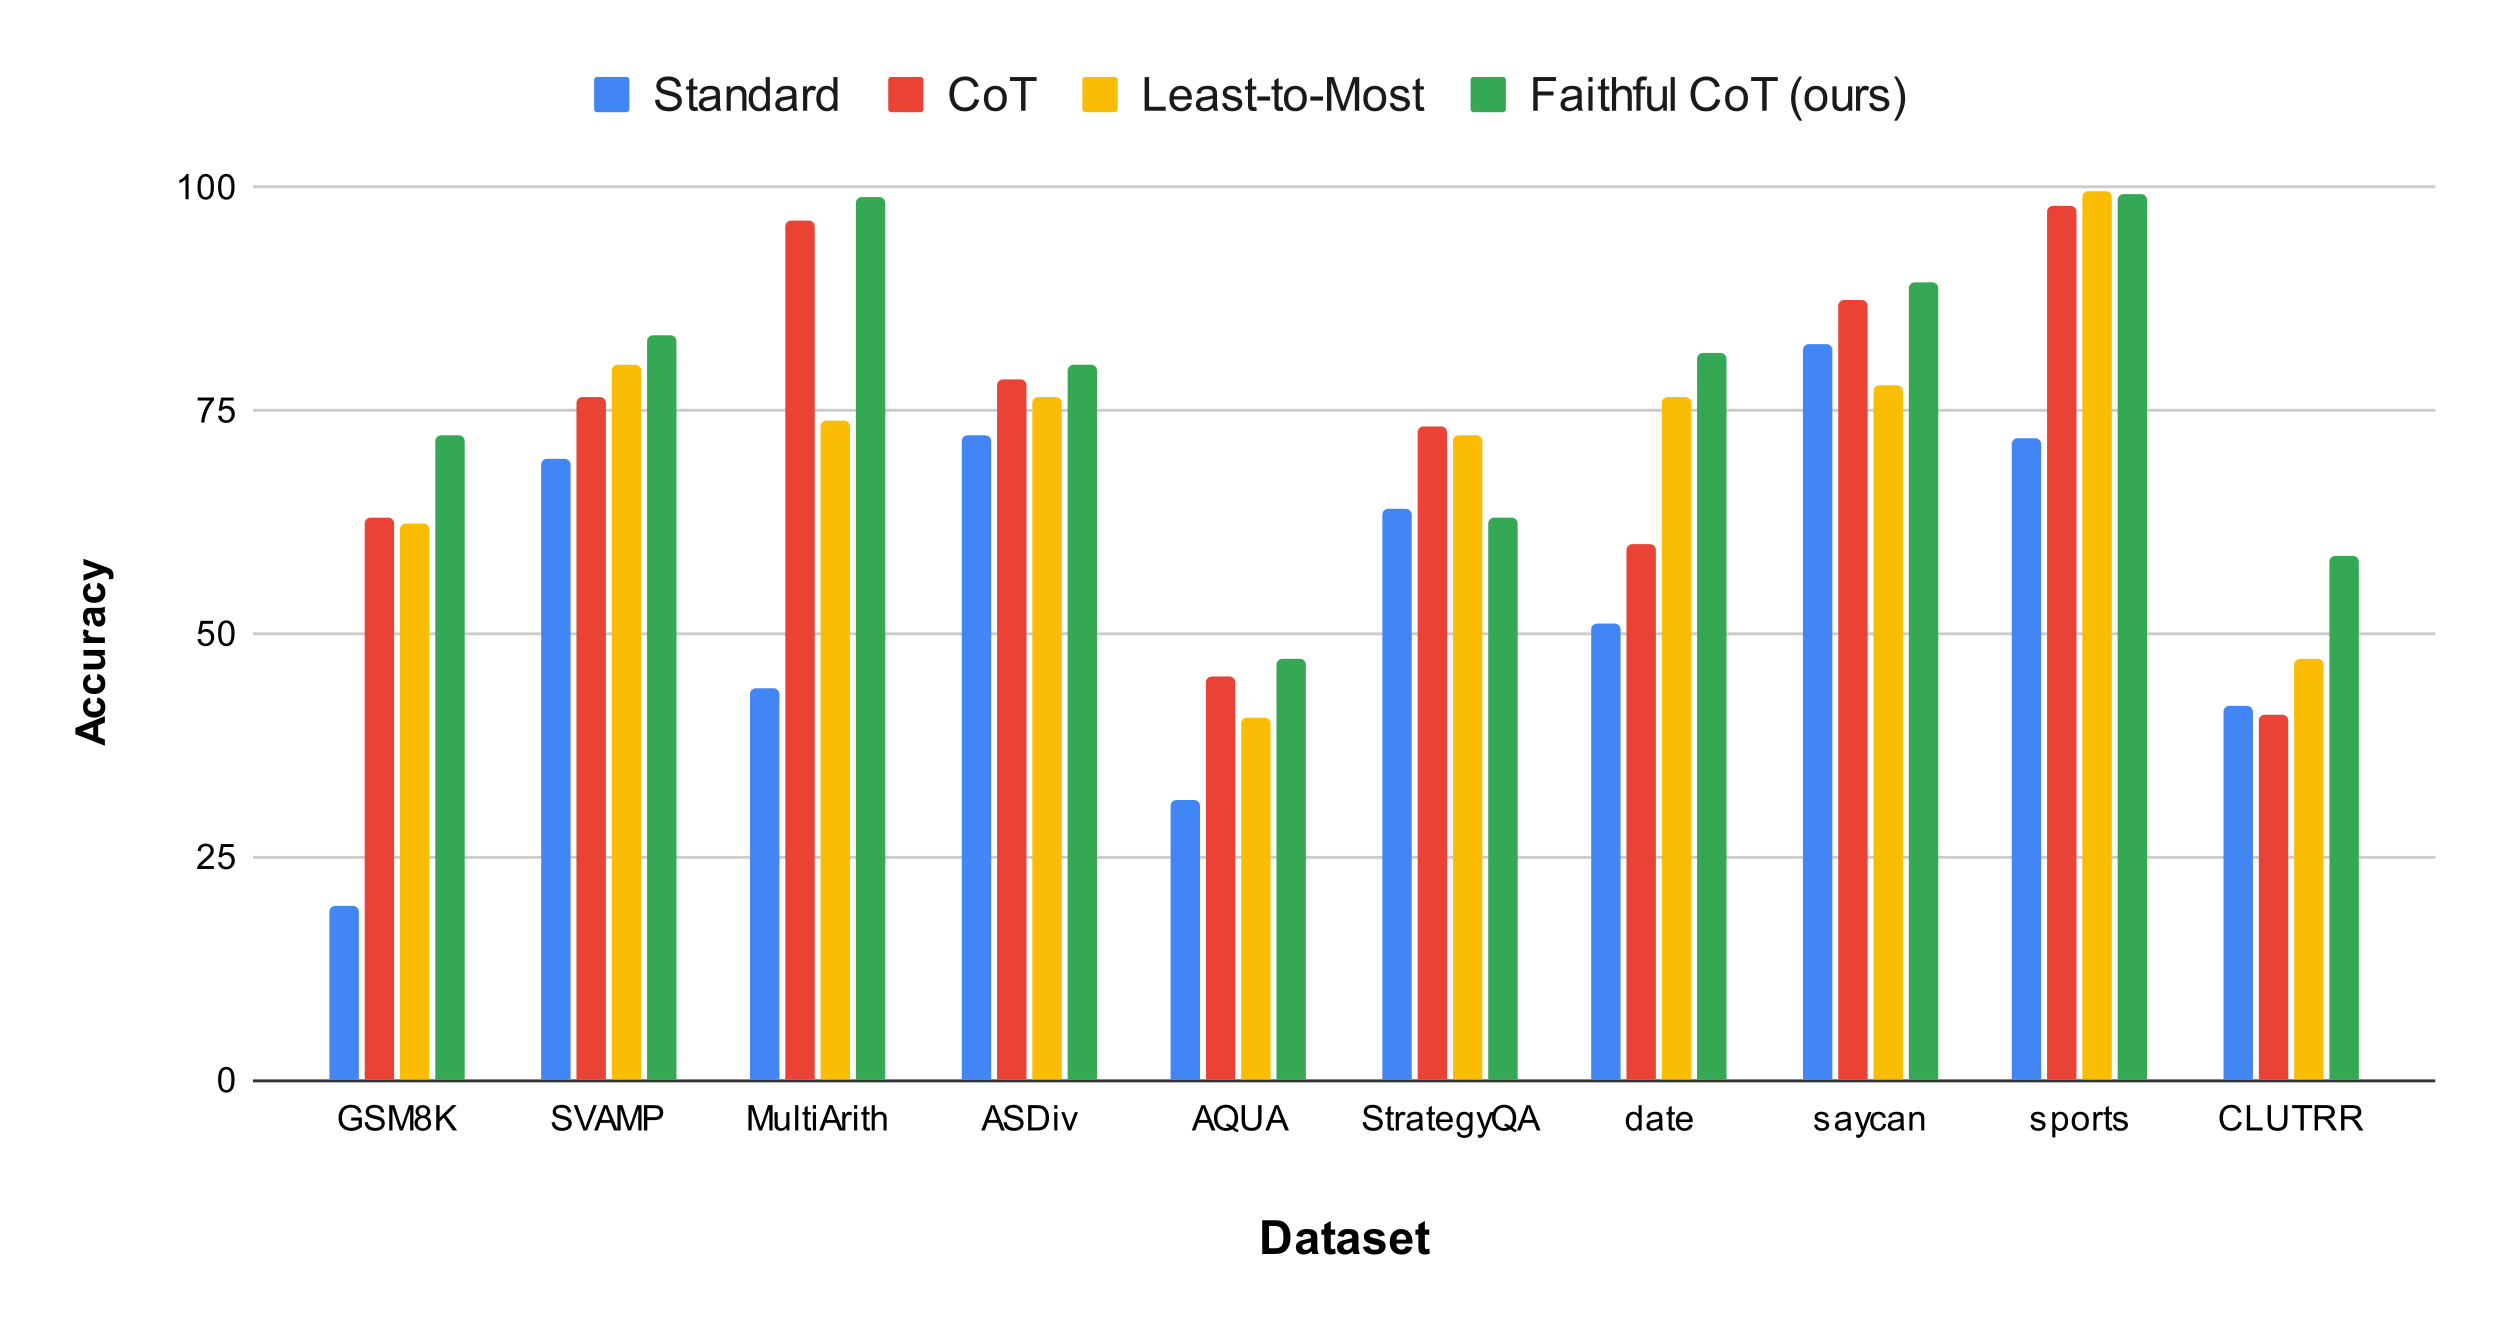 <svg version="1.1" viewBox="0.0 0.0 850.0 453.0" fill="none" stroke="none" stroke-linecap="square" stroke-miterlimit="10" width="850" height="453" xmlns:xlink="http://www.w3.org/1999/xlink" xmlns="http://www.w3.org/2000/svg"><path fill="#ffffff" d="M0 0L850.0 0L850.0 453.0L0 453.0L0 0Z" fill-rule="nonzero"/><path stroke="#333333" stroke-width="1.0" stroke-linecap="butt" d="M86.5 367.5L827.5 367.5" fill-rule="nonzero"/><path stroke="#cccccc" stroke-width="1.0" stroke-linecap="butt" d="M86.5 291.5L827.5 291.5" fill-rule="nonzero"/><path stroke="#cccccc" stroke-width="1.0" stroke-linecap="butt" d="M86.5 215.5L827.5 215.5" fill-rule="nonzero"/><path stroke="#cccccc" stroke-width="1.0" stroke-linecap="butt" d="M86.5 139.5L827.5 139.5" fill-rule="nonzero"/><path stroke="#cccccc" stroke-width="1.0" stroke-linecap="butt" d="M86.5 63.5L827.5 63.5" fill-rule="nonzero"/><clipPath id="id_0"><path d="M86.65 63.75L827.35 63.75L827.35 367.35L86.65 367.35L86.65 63.75Z" clip-rule="nonzero"/></clipPath><path stroke="#000000" stroke-width="2.0" stroke-linecap="butt" stroke-opacity="0.0" clip-path="url(#id_0)" d="M122.0 367.0L112.0 367.0L112.0 310.0C112.0 308.895 112.895 308.0 114.0 308.0L120.0 308.0C121.105 308.0 122.0 308.895 122.0 310.0Z" fill-rule="nonzero"/><path fill="#4285f4" clip-path="url(#id_0)" d="M122.0 367.0L112.0 367.0L112.0 310.0C112.0 308.895 112.895 308.0 114.0 308.0L120.0 308.0C121.105 308.0 122.0 308.895 122.0 310.0Z" fill-rule="nonzero"/><path stroke="#000000" stroke-width="2.0" stroke-linecap="butt" stroke-opacity="0.0" clip-path="url(#id_0)" d="M194.0 367.0L184.0 367.0L184.0 158.0C184.0 156.895 184.895 156.0 186.0 156.0L192.0 156.0C193.105 156.0 194.0 156.895 194.0 158.0Z" fill-rule="nonzero"/><path fill="#4285f4" clip-path="url(#id_0)" d="M194.0 367.0L184.0 367.0L184.0 158.0C184.0 156.895 184.895 156.0 186.0 156.0L192.0 156.0C193.105 156.0 194.0 156.895 194.0 158.0Z" fill-rule="nonzero"/><path stroke="#000000" stroke-width="2.0" stroke-linecap="butt" stroke-opacity="0.0" clip-path="url(#id_0)" d="M265.0 367.0L255.0 367.0L255.0 236.0C255.0 234.895 255.895 234.0 257.0 234.0L263.0 234.0C264.105 234.0 265.0 234.895 265.0 236.0Z" fill-rule="nonzero"/><path fill="#4285f4" clip-path="url(#id_0)" d="M265.0 367.0L255.0 367.0L255.0 236.0C255.0 234.895 255.895 234.0 257.0 234.0L263.0 234.0C264.105 234.0 265.0 234.895 265.0 236.0Z" fill-rule="nonzero"/><path stroke="#000000" stroke-width="2.0" stroke-linecap="butt" stroke-opacity="0.0" clip-path="url(#id_0)" d="M337.0 367.0L327.0 367.0L327.0 150.0C327.0 148.895 327.895 148.0 329.0 148.0L335.0 148.0C336.105 148.0 337.0 148.895 337.0 150.0Z" fill-rule="nonzero"/><path fill="#4285f4" clip-path="url(#id_0)" d="M337.0 367.0L327.0 367.0L327.0 150.0C327.0 148.895 327.895 148.0 329.0 148.0L335.0 148.0C336.105 148.0 337.0 148.895 337.0 150.0Z" fill-rule="nonzero"/><path stroke="#000000" stroke-width="2.0" stroke-linecap="butt" stroke-opacity="0.0" clip-path="url(#id_0)" d="M408.0 367.0L398.0 367.0L398.0 274.0C398.0 272.895 398.895 272.0 400.0 272.0L406.0 272.0C407.105 272.0 408.0 272.895 408.0 274.0Z" fill-rule="nonzero"/><path fill="#4285f4" clip-path="url(#id_0)" d="M408.0 367.0L398.0 367.0L398.0 274.0C398.0 272.895 398.895 272.0 400.0 272.0L406.0 272.0C407.105 272.0 408.0 272.895 408.0 274.0Z" fill-rule="nonzero"/><path stroke="#000000" stroke-width="2.0" stroke-linecap="butt" stroke-opacity="0.0" clip-path="url(#id_0)" d="M480.0 367.0L470.0 367.0L470.0 175.0C470.0 173.895 470.895 173.0 472.0 173.0L478.0 173.0C479.105 173.0 480.0 173.895 480.0 175.0Z" fill-rule="nonzero"/><path fill="#4285f4" clip-path="url(#id_0)" d="M480.0 367.0L470.0 367.0L470.0 175.0C470.0 173.895 470.895 173.0 472.0 173.0L478.0 173.0C479.105 173.0 480.0 173.895 480.0 175.0Z" fill-rule="nonzero"/><path stroke="#000000" stroke-width="2.0" stroke-linecap="butt" stroke-opacity="0.0" clip-path="url(#id_0)" d="M551.0 367.0L541.0 367.0L541.0 214.0C541.0 212.895 541.895 212.0 543.0 212.0L549.0 212.0C550.105 212.0 551.0 212.895 551.0 214.0Z" fill-rule="nonzero"/><path fill="#4285f4" clip-path="url(#id_0)" d="M551.0 367.0L541.0 367.0L541.0 214.0C541.0 212.895 541.895 212.0 543.0 212.0L549.0 212.0C550.105 212.0 551.0 212.895 551.0 214.0Z" fill-rule="nonzero"/><path stroke="#000000" stroke-width="2.0" stroke-linecap="butt" stroke-opacity="0.0" clip-path="url(#id_0)" d="M623.0 367.0L613.0 367.0L613.0 119.0C613.0 117.895 613.895 117.0 615.0 117.0L621.0 117.0C622.105 117.0 623.0 117.895 623.0 119.0Z" fill-rule="nonzero"/><path fill="#4285f4" clip-path="url(#id_0)" d="M623.0 367.0L613.0 367.0L613.0 119.0C613.0 117.895 613.895 117.0 615.0 117.0L621.0 117.0C622.105 117.0 623.0 117.895 623.0 119.0Z" fill-rule="nonzero"/><path stroke="#000000" stroke-width="2.0" stroke-linecap="butt" stroke-opacity="0.0" clip-path="url(#id_0)" d="M694.0 367.0L684.0 367.0L684.0 151.0C684.0 149.895 684.895 149.0 686.0 149.0L692.0 149.0C693.105 149.0 694.0 149.895 694.0 151.0Z" fill-rule="nonzero"/><path fill="#4285f4" clip-path="url(#id_0)" d="M694.0 367.0L684.0 367.0L684.0 151.0C684.0 149.895 684.895 149.0 686.0 149.0L692.0 149.0C693.105 149.0 694.0 149.895 694.0 151.0Z" fill-rule="nonzero"/><path stroke="#000000" stroke-width="2.0" stroke-linecap="butt" stroke-opacity="0.0" clip-path="url(#id_0)" d="M766.0 367.0L756.0 367.0L756.0 242.0C756.0 240.895 756.895 240.0 758.0 240.0L764.0 240.0C765.105 240.0 766.0 240.895 766.0 242.0Z" fill-rule="nonzero"/><path fill="#4285f4" clip-path="url(#id_0)" d="M766.0 367.0L756.0 367.0L756.0 242.0C756.0 240.895 756.895 240.0 758.0 240.0L764.0 240.0C765.105 240.0 766.0 240.895 766.0 242.0Z" fill-rule="nonzero"/><path stroke="#000000" stroke-width="2.0" stroke-linecap="butt" stroke-opacity="0.0" clip-path="url(#id_0)" d="M134.0 367.0L124.0 367.0L124.0 178.0C124.0 176.895 124.895 176.0 126.0 176.0L132.0 176.0C133.105 176.0 134.0 176.895 134.0 178.0Z" fill-rule="nonzero"/><path fill="#ea4335" clip-path="url(#id_0)" d="M134.0 367.0L124.0 367.0L124.0 178.0C124.0 176.895 124.895 176.0 126.0 176.0L132.0 176.0C133.105 176.0 134.0 176.895 134.0 178.0Z" fill-rule="nonzero"/><path stroke="#000000" stroke-width="2.0" stroke-linecap="butt" stroke-opacity="0.0" clip-path="url(#id_0)" d="M206.0 367.0L196.0 367.0L196.0 137.0C196.0 135.895 196.895 135.0 198.0 135.0L204.0 135.0C205.105 135.0 206.0 135.895 206.0 137.0Z" fill-rule="nonzero"/><path fill="#ea4335" clip-path="url(#id_0)" d="M206.0 367.0L196.0 367.0L196.0 137.0C196.0 135.895 196.895 135.0 198.0 135.0L204.0 135.0C205.105 135.0 206.0 135.895 206.0 137.0Z" fill-rule="nonzero"/><path stroke="#000000" stroke-width="2.0" stroke-linecap="butt" stroke-opacity="0.0" clip-path="url(#id_0)" d="M277.0 367.0L267.0 367.0L267.0 77.0C267.0 75.895 267.895 75.0 269.0 75.0L275.0 75.0C276.105 75.0 277.0 75.895 277.0 77.0Z" fill-rule="nonzero"/><path fill="#ea4335" clip-path="url(#id_0)" d="M277.0 367.0L267.0 367.0L267.0 77.0C267.0 75.895 267.895 75.0 269.0 75.0L275.0 75.0C276.105 75.0 277.0 75.895 277.0 77.0Z" fill-rule="nonzero"/><path stroke="#000000" stroke-width="2.0" stroke-linecap="butt" stroke-opacity="0.0" clip-path="url(#id_0)" d="M349.0 367.0L339.0 367.0L339.0 131.0C339.0 129.895 339.895 129.0 341.0 129.0L347.0 129.0C348.105 129.0 349.0 129.895 349.0 131.0Z" fill-rule="nonzero"/><path fill="#ea4335" clip-path="url(#id_0)" d="M349.0 367.0L339.0 367.0L339.0 131.0C339.0 129.895 339.895 129.0 341.0 129.0L347.0 129.0C348.105 129.0 349.0 129.895 349.0 131.0Z" fill-rule="nonzero"/><path stroke="#000000" stroke-width="2.0" stroke-linecap="butt" stroke-opacity="0.0" clip-path="url(#id_0)" d="M420.0 367.0L410.0 367.0L410.0 232.0C410.0 230.895 410.895 230.0 412.0 230.0L418.0 230.0C419.105 230.0 420.0 230.895 420.0 232.0Z" fill-rule="nonzero"/><path fill="#ea4335" clip-path="url(#id_0)" d="M420.0 367.0L410.0 367.0L410.0 232.0C410.0 230.895 410.895 230.0 412.0 230.0L418.0 230.0C419.105 230.0 420.0 230.895 420.0 232.0Z" fill-rule="nonzero"/><path stroke="#000000" stroke-width="2.0" stroke-linecap="butt" stroke-opacity="0.0" clip-path="url(#id_0)" d="M492.0 367.0L482.0 367.0L482.0 147.0C482.0 145.895 482.895 145.0 484.0 145.0L490.0 145.0C491.105 145.0 492.0 145.895 492.0 147.0Z" fill-rule="nonzero"/><path fill="#ea4335" clip-path="url(#id_0)" d="M492.0 367.0L482.0 367.0L482.0 147.0C482.0 145.895 482.895 145.0 484.0 145.0L490.0 145.0C491.105 145.0 492.0 145.895 492.0 147.0Z" fill-rule="nonzero"/><path stroke="#000000" stroke-width="2.0" stroke-linecap="butt" stroke-opacity="0.0" clip-path="url(#id_0)" d="M563.0 367.0L553.0 367.0L553.0 187.0C553.0 185.895 553.895 185.0 555.0 185.0L561.0 185.0C562.105 185.0 563.0 185.895 563.0 187.0Z" fill-rule="nonzero"/><path fill="#ea4335" clip-path="url(#id_0)" d="M563.0 367.0L553.0 367.0L553.0 187.0C553.0 185.895 553.895 185.0 555.0 185.0L561.0 185.0C562.105 185.0 563.0 185.895 563.0 187.0Z" fill-rule="nonzero"/><path stroke="#000000" stroke-width="2.0" stroke-linecap="butt" stroke-opacity="0.0" clip-path="url(#id_0)" d="M635.0 367.0L625.0 367.0L625.0 104.0C625.0 102.895 625.895 102.0 627.0 102.0L633.0 102.0C634.105 102.0 635.0 102.895 635.0 104.0Z" fill-rule="nonzero"/><path fill="#ea4335" clip-path="url(#id_0)" d="M635.0 367.0L625.0 367.0L625.0 104.0C625.0 102.895 625.895 102.0 627.0 102.0L633.0 102.0C634.105 102.0 635.0 102.895 635.0 104.0Z" fill-rule="nonzero"/><path stroke="#000000" stroke-width="2.0" stroke-linecap="butt" stroke-opacity="0.0" clip-path="url(#id_0)" d="M706.0 367.0L696.0 367.0L696.0 72.0C696.0 70.895 696.895 70.0 698.0 70.0L704.0 70.0C705.105 70.0 706.0 70.895 706.0 72.0Z" fill-rule="nonzero"/><path fill="#ea4335" clip-path="url(#id_0)" d="M706.0 367.0L696.0 367.0L696.0 72.0C696.0 70.895 696.895 70.0 698.0 70.0L704.0 70.0C705.105 70.0 706.0 70.895 706.0 72.0Z" fill-rule="nonzero"/><path stroke="#000000" stroke-width="2.0" stroke-linecap="butt" stroke-opacity="0.0" clip-path="url(#id_0)" d="M778.0 367.0L768.0 367.0L768.0 245.0C768.0 243.895 768.895 243.0 770.0 243.0L776.0 243.0C777.105 243.0 778.0 243.895 778.0 245.0Z" fill-rule="nonzero"/><path fill="#ea4335" clip-path="url(#id_0)" d="M778.0 367.0L768.0 367.0L768.0 245.0C768.0 243.895 768.895 243.0 770.0 243.0L776.0 243.0C777.105 243.0 778.0 243.895 778.0 245.0Z" fill-rule="nonzero"/><path stroke="#000000" stroke-width="2.0" stroke-linecap="butt" stroke-opacity="0.0" clip-path="url(#id_0)" d="M146.0 367.0L136.0 367.0L136.0 180.0C136.0 178.895 136.895 178.0 138.0 178.0L144.0 178.0C145.105 178.0 146.0 178.895 146.0 180.0Z" fill-rule="nonzero"/><path fill="#fbbc04" clip-path="url(#id_0)" d="M146.0 367.0L136.0 367.0L136.0 180.0C136.0 178.895 136.895 178.0 138.0 178.0L144.0 178.0C145.105 178.0 146.0 178.895 146.0 180.0Z" fill-rule="nonzero"/><path stroke="#000000" stroke-width="2.0" stroke-linecap="butt" stroke-opacity="0.0" clip-path="url(#id_0)" d="M218.0 367.0L208.0 367.0L208.0 126.0C208.0 124.895 208.895 124.0 210.0 124.0L216.0 124.0C217.105 124.0 218.0 124.895 218.0 126.0Z" fill-rule="nonzero"/><path fill="#fbbc04" clip-path="url(#id_0)" d="M218.0 367.0L208.0 367.0L208.0 126.0C208.0 124.895 208.895 124.0 210.0 124.0L216.0 124.0C217.105 124.0 218.0 124.895 218.0 126.0Z" fill-rule="nonzero"/><path stroke="#000000" stroke-width="2.0" stroke-linecap="butt" stroke-opacity="0.0" clip-path="url(#id_0)" d="M289.0 367.0L279.0 367.0L279.0 145.0C279.0 143.895 279.895 143.0 281.0 143.0L287.0 143.0C288.105 143.0 289.0 143.895 289.0 145.0Z" fill-rule="nonzero"/><path fill="#fbbc04" clip-path="url(#id_0)" d="M289.0 367.0L279.0 367.0L279.0 145.0C279.0 143.895 279.895 143.0 281.0 143.0L287.0 143.0C288.105 143.0 289.0 143.895 289.0 145.0Z" fill-rule="nonzero"/><path stroke="#000000" stroke-width="2.0" stroke-linecap="butt" stroke-opacity="0.0" clip-path="url(#id_0)" d="M361.0 367.0L351.0 367.0L351.0 137.0C351.0 135.895 351.895 135.0 353.0 135.0L359.0 135.0C360.105 135.0 361.0 135.895 361.0 137.0Z" fill-rule="nonzero"/><path fill="#fbbc04" clip-path="url(#id_0)" d="M361.0 367.0L351.0 367.0L351.0 137.0C351.0 135.895 351.895 135.0 353.0 135.0L359.0 135.0C360.105 135.0 361.0 135.895 361.0 137.0Z" fill-rule="nonzero"/><path stroke="#000000" stroke-width="2.0" stroke-linecap="butt" stroke-opacity="0.0" clip-path="url(#id_0)" d="M432.0 367.0L422.0 367.0L422.0 246.0C422.0 244.895 422.895 244.0 424.0 244.0L430.0 244.0C431.105 244.0 432.0 244.895 432.0 246.0Z" fill-rule="nonzero"/><path fill="#fbbc04" clip-path="url(#id_0)" d="M432.0 367.0L422.0 367.0L422.0 246.0C422.0 244.895 422.895 244.0 424.0 244.0L430.0 244.0C431.105 244.0 432.0 244.895 432.0 246.0Z" fill-rule="nonzero"/><path stroke="#000000" stroke-width="2.0" stroke-linecap="butt" stroke-opacity="0.0" clip-path="url(#id_0)" d="M504.0 367.0L494.0 367.0L494.0 150.0C494.0 148.895 494.895 148.0 496.0 148.0L502.0 148.0C503.105 148.0 504.0 148.895 504.0 150.0Z" fill-rule="nonzero"/><path fill="#fbbc04" clip-path="url(#id_0)" d="M504.0 367.0L494.0 367.0L494.0 150.0C494.0 148.895 494.895 148.0 496.0 148.0L502.0 148.0C503.105 148.0 504.0 148.895 504.0 150.0Z" fill-rule="nonzero"/><path stroke="#000000" stroke-width="2.0" stroke-linecap="butt" stroke-opacity="0.0" clip-path="url(#id_0)" d="M575.0 367.0L565.0 367.0L565.0 137.0C565.0 135.895 565.895 135.0 567.0 135.0L573.0 135.0C574.105 135.0 575.0 135.895 575.0 137.0Z" fill-rule="nonzero"/><path fill="#fbbc04" clip-path="url(#id_0)" d="M575.0 367.0L565.0 367.0L565.0 137.0C565.0 135.895 565.895 135.0 567.0 135.0L573.0 135.0C574.105 135.0 575.0 135.895 575.0 137.0Z" fill-rule="nonzero"/><path stroke="#000000" stroke-width="2.0" stroke-linecap="butt" stroke-opacity="0.0" clip-path="url(#id_0)" d="M647.0 367.0L637.0 367.0L637.0 133.0C637.0 131.895 637.895 131.0 639.0 131.0L645.0 131.0C646.105 131.0 647.0 131.895 647.0 133.0Z" fill-rule="nonzero"/><path fill="#fbbc04" clip-path="url(#id_0)" d="M647.0 367.0L637.0 367.0L637.0 133.0C637.0 131.895 637.895 131.0 639.0 131.0L645.0 131.0C646.105 131.0 647.0 131.895 647.0 133.0Z" fill-rule="nonzero"/><path stroke="#000000" stroke-width="2.0" stroke-linecap="butt" stroke-opacity="0.0" clip-path="url(#id_0)" d="M718.0 367.0L708.0 367.0L708.0 67.0C708.0 65.895 708.895 65.0 710.0 65.0L716.0 65.0C717.105 65.0 718.0 65.895 718.0 67.0Z" fill-rule="nonzero"/><path fill="#fbbc04" clip-path="url(#id_0)" d="M718.0 367.0L708.0 367.0L708.0 67.0C708.0 65.895 708.895 65.0 710.0 65.0L716.0 65.0C717.105 65.0 718.0 65.895 718.0 67.0Z" fill-rule="nonzero"/><path stroke="#000000" stroke-width="2.0" stroke-linecap="butt" stroke-opacity="0.0" clip-path="url(#id_0)" d="M790.0 367.0L780.0 367.0L780.0 226.0C780.0 224.895 780.895 224.0 782.0 224.0L788.0 224.0C789.105 224.0 790.0 224.895 790.0 226.0Z" fill-rule="nonzero"/><path fill="#fbbc04" clip-path="url(#id_0)" d="M790.0 367.0L780.0 367.0L780.0 226.0C780.0 224.895 780.895 224.0 782.0 224.0L788.0 224.0C789.105 224.0 790.0 224.895 790.0 226.0Z" fill-rule="nonzero"/><path stroke="#000000" stroke-width="2.0" stroke-linecap="butt" stroke-opacity="0.0" clip-path="url(#id_0)" d="M158.0 367.0L148.0 367.0L148.0 150.0C148.0 148.895 148.895 148.0 150.0 148.0L156.0 148.0C157.105 148.0 158.0 148.895 158.0 150.0Z" fill-rule="nonzero"/><path fill="#34a853" clip-path="url(#id_0)" d="M158.0 367.0L148.0 367.0L148.0 150.0C148.0 148.895 148.895 148.0 150.0 148.0L156.0 148.0C157.105 148.0 158.0 148.895 158.0 150.0Z" fill-rule="nonzero"/><path stroke="#000000" stroke-width="2.0" stroke-linecap="butt" stroke-opacity="0.0" clip-path="url(#id_0)" d="M230.0 367.0L220.0 367.0L220.0 116.0C220.0 114.895 220.895 114.0 222.0 114.0L228.0 114.0C229.105 114.0 230.0 114.895 230.0 116.0Z" fill-rule="nonzero"/><path fill="#34a853" clip-path="url(#id_0)" d="M230.0 367.0L220.0 367.0L220.0 116.0C220.0 114.895 220.895 114.0 222.0 114.0L228.0 114.0C229.105 114.0 230.0 114.895 230.0 116.0Z" fill-rule="nonzero"/><path stroke="#000000" stroke-width="2.0" stroke-linecap="butt" stroke-opacity="0.0" clip-path="url(#id_0)" d="M301.0 367.0L291.0 367.0L291.0 69.0C291.0 67.895 291.895 67.0 293.0 67.0L299.0 67.0C300.105 67.0 301.0 67.895 301.0 69.0Z" fill-rule="nonzero"/><path fill="#34a853" clip-path="url(#id_0)" d="M301.0 367.0L291.0 367.0L291.0 69.0C291.0 67.895 291.895 67.0 293.0 67.0L299.0 67.0C300.105 67.0 301.0 67.895 301.0 69.0Z" fill-rule="nonzero"/><path stroke="#000000" stroke-width="2.0" stroke-linecap="butt" stroke-opacity="0.0" clip-path="url(#id_0)" d="M373.0 367.0L363.0 367.0L363.0 126.0C363.0 124.895 363.895 124.0 365.0 124.0L371.0 124.0C372.105 124.0 373.0 124.895 373.0 126.0Z" fill-rule="nonzero"/><path fill="#34a853" clip-path="url(#id_0)" d="M373.0 367.0L363.0 367.0L363.0 126.0C363.0 124.895 363.895 124.0 365.0 124.0L371.0 124.0C372.105 124.0 373.0 124.895 373.0 126.0Z" fill-rule="nonzero"/><path stroke="#000000" stroke-width="2.0" stroke-linecap="butt" stroke-opacity="0.0" clip-path="url(#id_0)" d="M444.0 367.0L434.0 367.0L434.0 226.0C434.0 224.895 434.895 224.0 436.0 224.0L442.0 224.0C443.105 224.0 444.0 224.895 444.0 226.0Z" fill-rule="nonzero"/><path fill="#34a853" clip-path="url(#id_0)" d="M444.0 367.0L434.0 367.0L434.0 226.0C434.0 224.895 434.895 224.0 436.0 224.0L442.0 224.0C443.105 224.0 444.0 224.895 444.0 226.0Z" fill-rule="nonzero"/><path stroke="#000000" stroke-width="2.0" stroke-linecap="butt" stroke-opacity="0.0" clip-path="url(#id_0)" d="M516.0 367.0L506.0 367.0L506.0 178.0C506.0 176.895 506.895 176.0 508.0 176.0L514.0 176.0C515.105 176.0 516.0 176.895 516.0 178.0Z" fill-rule="nonzero"/><path fill="#34a853" clip-path="url(#id_0)" d="M516.0 367.0L506.0 367.0L506.0 178.0C506.0 176.895 506.895 176.0 508.0 176.0L514.0 176.0C515.105 176.0 516.0 176.895 516.0 178.0Z" fill-rule="nonzero"/><path stroke="#000000" stroke-width="2.0" stroke-linecap="butt" stroke-opacity="0.0" clip-path="url(#id_0)" d="M587.0 367.0L577.0 367.0L577.0 122.0C577.0 120.895 577.895 120.0 579.0 120.0L585.0 120.0C586.105 120.0 587.0 120.895 587.0 122.0Z" fill-rule="nonzero"/><path fill="#34a853" clip-path="url(#id_0)" d="M587.0 367.0L577.0 367.0L577.0 122.0C577.0 120.895 577.895 120.0 579.0 120.0L585.0 120.0C586.105 120.0 587.0 120.895 587.0 122.0Z" fill-rule="nonzero"/><path stroke="#000000" stroke-width="2.0" stroke-linecap="butt" stroke-opacity="0.0" clip-path="url(#id_0)" d="M659.0 367.0L649.0 367.0L649.0 98.0C649.0 96.895 649.895 96.0 651.0 96.0L657.0 96.0C658.105 96.0 659.0 96.895 659.0 98.0Z" fill-rule="nonzero"/><path fill="#34a853" clip-path="url(#id_0)" d="M659.0 367.0L649.0 367.0L649.0 98.0C649.0 96.895 649.895 96.0 651.0 96.0L657.0 96.0C658.105 96.0 659.0 96.895 659.0 98.0Z" fill-rule="nonzero"/><path stroke="#000000" stroke-width="2.0" stroke-linecap="butt" stroke-opacity="0.0" clip-path="url(#id_0)" d="M730.0 367.0L720.0 367.0L720.0 68.0C720.0 66.895 720.895 66.0 722.0 66.0L728.0 66.0C729.105 66.0 730.0 66.895 730.0 68.0Z" fill-rule="nonzero"/><path fill="#34a853" clip-path="url(#id_0)" d="M730.0 367.0L720.0 367.0L720.0 68.0C720.0 66.895 720.895 66.0 722.0 66.0L728.0 66.0C729.105 66.0 730.0 66.895 730.0 68.0Z" fill-rule="nonzero"/><path stroke="#000000" stroke-width="2.0" stroke-linecap="butt" stroke-opacity="0.0" clip-path="url(#id_0)" d="M802.0 367.0L792.0 367.0L792.0 191.0C792.0 189.895 792.895 189.0 794.0 189.0L800.0 189.0C801.105 189.0 802.0 189.895 802.0 191.0Z" fill-rule="nonzero"/><path fill="#34a853" clip-path="url(#id_0)" d="M802.0 367.0L792.0 367.0L792.0 191.0C792.0 189.895 792.895 189.0 794.0 189.0L800.0 189.0C801.105 189.0 802.0 189.895 802.0 191.0Z" fill-rule="nonzero"/><path fill="#000000" d="M429.156 414.897L433.391 414.897Q434.812 414.897 435.562 415.116Q436.578 415.413 437.297 416.178Q438.016 416.928 438.391 418.022Q438.766 419.116 438.766 420.725Q438.766 422.147 438.406 423.163Q437.984 424.413 437.188 425.194Q436.578 425.772 435.562 426.1Q434.797 426.35 433.516 426.35L429.156 426.35L429.156 414.897ZM431.469 416.834L431.469 424.413L433.203 424.413Q434.172 424.413 434.594 424.303Q435.156 424.163 435.531 423.834Q435.906 423.491 436.141 422.725Q436.375 421.959 436.375 420.631Q436.375 419.303 436.141 418.6Q435.906 417.881 435.484 417.491Q435.062 417.084 434.406 416.944Q433.922 416.834 432.516 416.834L431.469 416.834ZM442.797 420.584L440.797 420.225Q441.141 419.022 441.953 418.444Q442.781 417.866 444.391 417.866Q445.859 417.866 446.578 418.209Q447.297 418.553 447.594 419.1Q447.891 419.631 447.891 421.053L447.859 423.616Q447.859 424.709 447.969 425.241Q448.078 425.756 448.359 426.35L446.188 426.35Q446.109 426.131 445.984 425.694Q445.922 425.506 445.906 425.444Q445.344 425.991 444.703 426.272Q444.062 426.538 443.328 426.538Q442.047 426.538 441.312 425.85Q440.578 425.147 440.578 424.084Q440.578 423.381 440.906 422.834Q441.25 422.272 441.844 421.991Q442.453 421.694 443.594 421.475Q445.141 421.178 445.734 420.928L445.734 420.709Q445.734 420.084 445.422 419.819Q445.109 419.538 444.234 419.538Q443.656 419.538 443.328 419.772Q443.0 420.006 442.797 420.584ZM445.734 422.366Q445.312 422.506 444.391 422.709Q443.484 422.897 443.203 423.084Q442.766 423.381 442.766 423.85Q442.766 424.319 443.109 424.663Q443.453 424.991 443.984 424.991Q444.578 424.991 445.125 424.6Q445.516 424.303 445.641 423.866Q445.734 423.584 445.734 422.803L445.734 422.366ZM453.953 418.053L453.953 419.803L452.453 419.803L452.453 423.147Q452.453 424.163 452.5 424.334Q452.547 424.491 452.688 424.6Q452.844 424.709 453.062 424.709Q453.375 424.709 453.953 424.506L454.141 426.209Q453.375 426.538 452.406 426.538Q451.812 426.538 451.328 426.334Q450.859 426.131 450.625 425.819Q450.406 425.506 450.328 424.959Q450.25 424.584 450.25 423.413L450.25 419.803L449.25 419.803L449.25 418.053L450.25 418.053L450.25 416.397L452.453 415.116L452.453 418.053L453.953 418.053ZM456.797 420.584L454.797 420.225Q455.141 419.022 455.953 418.444Q456.781 417.866 458.391 417.866Q459.859 417.866 460.578 418.209Q461.297 418.553 461.594 419.1Q461.891 419.631 461.891 421.053L461.859 423.616Q461.859 424.709 461.969 425.241Q462.078 425.756 462.359 426.35L460.188 426.35Q460.109 426.131 459.984 425.694Q459.922 425.506 459.906 425.444Q459.344 425.991 458.703 426.272Q458.062 426.538 457.328 426.538Q456.047 426.538 455.312 425.85Q454.578 425.147 454.578 424.084Q454.578 423.381 454.906 422.834Q455.25 422.272 455.844 421.991Q456.453 421.694 457.594 421.475Q459.141 421.178 459.734 420.928L459.734 420.709Q459.734 420.084 459.422 419.819Q459.109 419.538 458.234 419.538Q457.656 419.538 457.328 419.772Q457.0 420.006 456.797 420.584ZM459.734 422.366Q459.312 422.506 458.391 422.709Q457.484 422.897 457.203 423.084Q456.766 423.381 456.766 423.85Q456.766 424.319 457.109 424.663Q457.453 424.991 457.984 424.991Q458.578 424.991 459.125 424.6Q459.516 424.303 459.641 423.866Q459.734 423.584 459.734 422.803L459.734 422.366ZM463.375 423.975L465.578 423.647Q465.719 424.288 466.141 424.616Q466.578 424.944 467.359 424.944Q468.203 424.944 468.641 424.631Q468.922 424.413 468.922 424.053Q468.922 423.803 468.766 423.631Q468.609 423.475 468.031 423.35Q465.375 422.756 464.672 422.272Q463.688 421.6 463.688 420.413Q463.688 419.334 464.531 418.6Q465.391 417.866 467.172 417.866Q468.875 417.866 469.703 418.428Q470.531 418.975 470.844 420.053L468.781 420.444Q468.641 419.959 468.266 419.709Q467.906 419.444 467.219 419.444Q466.344 419.444 465.969 419.678Q465.719 419.85 465.719 420.131Q465.719 420.366 465.938 420.522Q466.234 420.741 467.984 421.147Q469.75 421.538 470.438 422.116Q471.125 422.709 471.125 423.756Q471.125 424.897 470.172 425.725Q469.219 426.538 467.359 426.538Q465.656 426.538 464.672 425.85Q463.688 425.163 463.375 423.975ZM477.953 423.709L480.141 424.069Q479.719 425.272 478.812 425.913Q477.906 426.538 476.531 426.538Q474.375 426.538 473.328 425.116Q472.516 423.991 472.516 422.256Q472.516 420.194 473.594 419.038Q474.672 417.866 476.312 417.866Q478.172 417.866 479.234 419.084Q480.312 420.303 480.266 422.834L474.766 422.834Q474.781 423.803 475.281 424.35Q475.797 424.897 476.562 424.897Q477.078 424.897 477.422 424.616Q477.781 424.334 477.953 423.709ZM478.078 421.491Q478.062 420.538 477.594 420.038Q477.125 419.538 476.453 419.538Q475.734 419.538 475.266 420.069Q474.797 420.584 474.797 421.491L478.078 421.491ZM485.953 418.053L485.953 419.803L484.453 419.803L484.453 423.147Q484.453 424.163 484.5 424.334Q484.547 424.491 484.688 424.6Q484.844 424.709 485.062 424.709Q485.375 424.709 485.953 424.506L486.141 426.209Q485.375 426.538 484.406 426.538Q483.812 426.538 483.328 426.334Q482.859 426.131 482.625 425.819Q482.406 425.506 482.328 424.959Q482.25 424.584 482.25 423.413L482.25 419.803L481.25 419.803L481.25 418.053L482.25 418.053L482.25 416.397L484.453 415.116L484.453 418.053L485.953 418.053Z" fill-rule="nonzero"/><path fill="#000000" d="M35.65 243.488L35.65 245.691L33.369 246.566L33.369 250.581L35.65 251.409L35.65 253.55L25.634 249.644L25.634 247.503L35.65 243.488ZM31.681 247.222L27.963 248.597L31.681 249.956L31.681 247.222ZM30.541 237.222L30.884 239.113Q30.306 239.206 30.025 239.55Q29.744 239.878 29.744 240.425Q29.744 241.144 30.244 241.566Q30.728 241.988 31.884 241.988Q33.181 241.988 33.713 241.566Q34.244 241.128 34.244 240.394Q34.244 239.847 33.931 239.503Q33.619 239.144 32.869 239.003L33.181 237.113Q34.494 237.409 35.166 238.253Q35.822 239.081 35.822 240.488Q35.822 242.081 34.822 243.034Q33.806 243.972 32.025 243.972Q30.228 243.972 29.228 243.019Q28.228 242.066 28.228 240.441Q28.228 239.128 28.806 238.347Q29.369 237.55 30.541 237.222ZM30.541 229.222L30.884 231.113Q30.306 231.206 30.025 231.55Q29.744 231.878 29.744 232.425Q29.744 233.144 30.244 233.566Q30.728 233.988 31.884 233.988Q33.181 233.988 33.713 233.566Q34.244 233.128 34.244 232.394Q34.244 231.847 33.931 231.503Q33.619 231.144 32.869 231.003L33.181 229.113Q34.494 229.409 35.166 230.253Q35.822 231.081 35.822 232.488Q35.822 234.081 34.822 235.034Q33.806 235.972 32.025 235.972Q30.228 235.972 29.228 235.019Q28.228 234.066 28.228 232.441Q28.228 231.128 28.806 230.347Q29.369 229.55 30.541 229.222ZM35.65 222.769L34.556 222.769Q35.15 223.159 35.494 223.816Q35.822 224.456 35.822 225.175Q35.822 225.909 35.494 226.488Q35.166 227.066 34.588 227.331Q34.009 227.581 32.978 227.581L28.384 227.581L28.384 225.659L31.728 225.659Q33.259 225.659 33.603 225.566Q33.947 225.456 34.15 225.175Q34.353 224.894 34.353 224.456Q34.353 223.972 34.088 223.581Q33.806 223.191 33.416 223.05Q33.009 222.909 31.447 222.909L28.384 222.909L28.384 220.988L35.65 220.988L35.65 222.769ZM35.65 216.706L35.65 218.628L28.384 218.628L28.384 216.847L29.416 216.847Q28.697 216.378 28.463 216.019Q28.228 215.659 28.228 215.191Q28.228 214.534 28.588 213.925L30.259 214.519Q29.947 215.003 29.947 215.425Q29.947 215.831 30.181 216.113Q30.4 216.378 30.978 216.55Q31.556 216.706 33.4 216.706L35.65 216.706ZM30.603 211.113L30.291 212.847Q29.244 212.566 28.744 211.847Q28.228 211.128 28.228 209.706Q28.228 208.425 28.541 207.8Q28.838 207.159 29.306 206.909Q29.775 206.659 31.025 206.659L33.259 206.675Q34.228 206.675 34.681 206.581Q35.134 206.488 35.65 206.238L35.65 208.128Q35.463 208.206 35.088 208.316Q34.916 208.363 34.853 208.394Q35.338 208.878 35.588 209.441Q35.822 210.003 35.822 210.644Q35.822 211.753 35.213 212.409Q34.603 213.05 33.666 213.05Q33.056 213.05 32.572 212.753Q32.088 212.456 31.838 211.941Q31.572 211.409 31.384 210.409Q31.134 209.066 30.916 208.534L30.728 208.534Q30.166 208.534 29.931 208.816Q29.697 209.081 29.697 209.847Q29.697 210.363 29.9 210.644Q30.103 210.925 30.603 211.113ZM32.166 208.534Q32.291 208.909 32.463 209.706Q32.634 210.503 32.791 210.753Q33.056 211.128 33.463 211.128Q33.869 211.128 34.166 210.831Q34.463 210.534 34.463 210.066Q34.463 209.55 34.119 209.066Q33.853 208.722 33.478 208.613Q33.244 208.534 32.541 208.534L32.166 208.534ZM30.541 198.222L30.884 200.113Q30.306 200.206 30.025 200.55Q29.744 200.878 29.744 201.425Q29.744 202.144 30.244 202.566Q30.728 202.988 31.884 202.988Q33.181 202.988 33.713 202.566Q34.244 202.128 34.244 201.394Q34.244 200.847 33.931 200.503Q33.619 200.144 32.869 200.003L33.181 198.113Q34.494 198.409 35.166 199.253Q35.822 200.081 35.822 201.488Q35.822 203.081 34.822 204.034Q33.806 204.972 32.025 204.972Q30.228 204.972 29.228 204.019Q28.228 203.066 28.228 201.441Q28.228 200.128 28.806 199.347Q29.369 198.55 30.541 198.222ZM28.384 197.456L28.384 195.409L33.541 193.675L28.384 191.972L28.384 189.988L35.369 192.55L36.634 193.003Q37.275 193.269 37.603 193.503Q37.947 193.722 38.15 194.019Q38.369 194.316 38.478 194.753Q38.603 195.191 38.603 195.738Q38.603 196.284 38.478 196.816L36.978 196.988Q37.072 196.534 37.072 196.175Q37.072 195.503 36.666 195.191Q36.275 194.863 35.666 194.691L28.384 197.456Z" fill-rule="nonzero"/><path fill="#000000" d="M74.15 367.116Q74.15 365.584 74.463 364.663Q74.775 363.725 75.384 363.225Q76.009 362.725 76.947 362.725Q77.634 362.725 78.15 363.006Q78.681 363.288 79.025 363.819Q79.369 364.334 79.556 365.084Q79.744 365.834 79.744 367.116Q79.744 368.631 79.431 369.553Q79.134 370.475 78.509 370.991Q77.9 371.491 76.947 371.491Q75.713 371.491 74.994 370.6Q74.15 369.538 74.15 367.116ZM75.228 367.116Q75.228 369.225 75.728 369.928Q76.228 370.631 76.947 370.631Q77.681 370.631 78.166 369.928Q78.666 369.225 78.666 367.116Q78.666 364.991 78.166 364.303Q77.681 363.6 76.931 363.6Q76.213 363.6 75.775 364.209Q75.228 364.991 75.228 367.116Z" fill-rule="nonzero"/><path fill="#000000" d="M72.697 294.434L72.697 295.45L67.009 295.45Q67.009 295.075 67.134 294.716Q67.353 294.137 67.822 293.575Q68.306 293.012 69.213 292.278Q70.619 291.122 71.103 290.45Q71.603 289.778 71.603 289.184Q71.603 288.559 71.15 288.137Q70.697 287.7 69.978 287.7Q69.213 287.7 68.759 288.153Q68.306 288.606 68.291 289.419L67.213 289.309Q67.322 288.091 68.041 287.466Q68.775 286.825 70.009 286.825Q71.244 286.825 71.963 287.512Q72.681 288.2 72.681 289.216Q72.681 289.731 72.463 290.231Q72.259 290.716 71.759 291.278Q71.275 291.825 70.15 292.778Q69.197 293.575 68.916 293.872Q68.65 294.153 68.478 294.434L72.697 294.434ZM74.15 293.2L75.259 293.106Q75.384 293.919 75.822 294.325Q76.275 294.731 76.916 294.731Q77.666 294.731 78.197 294.153Q78.728 293.575 78.728 292.637Q78.728 291.731 78.213 291.216Q77.713 290.684 76.884 290.684Q76.384 290.684 75.963 290.919Q75.556 291.153 75.322 291.512L74.338 291.387L75.166 286.981L79.447 286.981L79.447 287.981L76.009 287.981L75.556 290.294Q76.322 289.747 77.166 289.747Q78.291 289.747 79.056 290.528Q79.838 291.309 79.838 292.544Q79.838 293.7 79.166 294.559Q78.338 295.591 76.916 295.591Q75.744 295.591 74.994 294.934Q74.259 294.278 74.15 293.2Z" fill-rule="nonzero"/><path fill="#000000" d="M67.15 217.3L68.259 217.206Q68.384 218.019 68.822 218.425Q69.275 218.831 69.916 218.831Q70.666 218.831 71.197 218.253Q71.728 217.675 71.728 216.738Q71.728 215.831 71.213 215.316Q70.713 214.784 69.884 214.784Q69.384 214.784 68.963 215.019Q68.556 215.253 68.322 215.613L67.338 215.488L68.166 211.081L72.447 211.081L72.447 212.081L69.009 212.081L68.556 214.394Q69.322 213.847 70.166 213.847Q71.291 213.847 72.056 214.628Q72.838 215.409 72.838 216.644Q72.838 217.8 72.166 218.659Q71.338 219.691 69.916 219.691Q68.744 219.691 67.994 219.034Q67.259 218.378 67.15 217.3ZM74.15 215.316Q74.15 213.784 74.463 212.863Q74.775 211.925 75.384 211.425Q76.009 210.925 76.947 210.925Q77.634 210.925 78.15 211.206Q78.681 211.488 79.025 212.019Q79.369 212.534 79.556 213.284Q79.744 214.034 79.744 215.316Q79.744 216.831 79.431 217.753Q79.134 218.675 78.509 219.191Q77.9 219.691 76.947 219.691Q75.713 219.691 74.994 218.8Q74.15 217.738 74.15 215.316ZM75.228 215.316Q75.228 217.425 75.728 218.128Q76.228 218.831 76.947 218.831Q77.681 218.831 78.166 218.128Q78.666 217.425 78.666 215.316Q78.666 213.191 78.166 212.503Q77.681 211.8 76.931 211.8Q76.213 211.8 75.775 212.409Q75.228 213.191 75.228 215.316Z" fill-rule="nonzero"/><path fill="#000000" d="M67.213 136.181L67.213 135.166L72.775 135.166L72.775 135.994Q71.963 136.869 71.15 138.322Q70.353 139.759 69.916 141.291Q69.588 142.369 69.509 143.65L68.416 143.65Q68.431 142.634 68.806 141.197Q69.197 139.759 69.9 138.431Q70.619 137.103 71.431 136.181L67.213 136.181ZM74.15 141.4L75.259 141.306Q75.384 142.119 75.822 142.525Q76.275 142.931 76.916 142.931Q77.666 142.931 78.197 142.353Q78.728 141.775 78.728 140.838Q78.728 139.931 78.213 139.416Q77.713 138.884 76.884 138.884Q76.384 138.884 75.963 139.119Q75.556 139.353 75.322 139.713L74.338 139.588L75.166 135.181L79.447 135.181L79.447 136.181L76.009 136.181L75.556 138.494Q76.322 137.947 77.166 137.947Q78.291 137.947 79.056 138.728Q79.838 139.509 79.838 140.744Q79.838 141.9 79.166 142.759Q78.338 143.791 76.916 143.791Q75.744 143.791 74.994 143.134Q74.259 142.478 74.15 141.4Z" fill-rule="nonzero"/><path fill="#000000" d="M64.119 67.75L63.072 67.75L63.072 61.031Q62.681 61.391 62.056 61.766Q61.447 62.125 60.962 62.297L60.962 61.281Q61.837 60.859 62.494 60.281Q63.166 59.688 63.447 59.125L64.119 59.125L64.119 67.75ZM67.15 63.516Q67.15 61.984 67.463 61.062Q67.775 60.125 68.384 59.625Q69.009 59.125 69.947 59.125Q70.634 59.125 71.15 59.406Q71.681 59.688 72.025 60.219Q72.369 60.734 72.556 61.484Q72.744 62.234 72.744 63.516Q72.744 65.031 72.431 65.953Q72.134 66.875 71.509 67.391Q70.9 67.891 69.947 67.891Q68.713 67.891 67.994 67.0Q67.15 65.938 67.15 63.516ZM68.228 63.516Q68.228 65.625 68.728 66.328Q69.228 67.031 69.947 67.031Q70.681 67.031 71.166 66.328Q71.666 65.625 71.666 63.516Q71.666 61.391 71.166 60.703Q70.681 60.0 69.931 60.0Q69.213 60.0 68.775 60.609Q68.228 61.391 68.228 63.516ZM74.15 63.516Q74.15 61.984 74.463 61.062Q74.775 60.125 75.384 59.625Q76.009 59.125 76.947 59.125Q77.634 59.125 78.15 59.406Q78.681 59.688 79.025 60.219Q79.369 60.734 79.556 61.484Q79.744 62.234 79.744 63.516Q79.744 65.031 79.431 65.953Q79.134 66.875 78.509 67.391Q77.9 67.891 76.947 67.891Q75.713 67.891 74.994 67.0Q74.15 65.938 74.15 63.516ZM75.228 63.516Q75.228 65.625 75.728 66.328Q76.228 67.031 76.947 67.031Q77.681 67.031 78.166 66.328Q78.666 65.625 78.666 63.516Q78.666 61.391 78.166 60.703Q77.681 60.0 76.931 60.0Q76.213 60.0 75.775 60.609Q75.228 61.391 75.228 63.516Z" fill-rule="nonzero"/><path fill="#000000" d="M119.41 380.975L119.41 379.975L123.035 379.959L123.035 383.147Q122.207 383.819 121.316 384.163Q120.425 384.491 119.488 384.491Q118.222 384.491 117.175 383.959Q116.144 383.413 115.613 382.397Q115.097 381.366 115.097 380.1Q115.097 378.834 115.613 377.756Q116.144 376.663 117.128 376.147Q118.113 375.616 119.394 375.616Q120.332 375.616 121.082 375.913Q121.832 376.209 122.253 376.756Q122.691 377.288 122.91 378.163L121.894 378.444Q121.691 377.788 121.394 377.413Q121.113 377.038 120.582 376.819Q120.05 376.584 119.41 376.584Q118.628 376.584 118.05 376.819Q117.488 377.053 117.128 377.444Q116.785 377.834 116.597 378.303Q116.269 379.1 116.269 380.022Q116.269 381.178 116.66 381.959Q117.066 382.725 117.816 383.1Q118.566 383.475 119.425 383.475Q120.16 383.475 120.863 383.194Q121.566 382.897 121.925 382.584L121.925 380.975L119.41 380.975ZM124.003 381.584L125.066 381.491Q125.144 382.147 125.425 382.553Q125.707 382.959 126.285 383.225Q126.878 383.475 127.613 383.475Q128.253 383.475 128.753 383.288Q129.253 383.084 129.488 382.756Q129.738 382.413 129.738 382.022Q129.738 381.616 129.503 381.319Q129.269 381.006 128.738 380.803Q128.378 380.663 127.191 380.381Q126.019 380.1 125.55 379.85Q124.925 379.522 124.628 379.053Q124.332 378.569 124.332 377.975Q124.332 377.334 124.691 376.772Q125.066 376.194 125.769 375.913Q126.488 375.616 127.347 375.616Q128.3 375.616 129.035 375.928Q129.769 376.225 130.16 376.834Q130.55 377.428 130.582 378.178L129.488 378.256Q129.394 377.444 128.878 377.038Q128.378 376.616 127.394 376.616Q126.363 376.616 125.894 376.991Q125.425 377.366 125.425 377.897Q125.425 378.366 125.753 378.663Q126.082 378.959 127.457 379.272Q128.847 379.584 129.363 379.819Q130.113 380.178 130.472 380.709Q130.832 381.225 130.832 381.928Q130.832 382.616 130.441 383.225Q130.05 383.819 129.316 384.163Q128.582 384.491 127.66 384.491Q126.488 384.491 125.691 384.163Q124.91 383.819 124.457 383.131Q124.019 382.444 124.003 381.584ZM132.347 384.35L132.347 375.756L134.066 375.756L136.097 381.834Q136.378 382.694 136.503 383.116Q136.644 382.647 136.957 381.741L139.019 375.756L140.55 375.756L140.55 384.35L139.457 384.35L139.457 377.163L136.957 384.35L135.925 384.35L133.441 377.038L133.441 384.35L132.347 384.35ZM142.582 379.694Q141.925 379.444 141.597 379.006Q141.285 378.553 141.285 377.944Q141.285 377.006 141.957 376.366Q142.644 375.725 143.753 375.725Q144.878 375.725 145.566 376.381Q146.253 377.038 146.253 377.975Q146.253 378.569 145.941 379.006Q145.628 379.444 144.988 379.694Q145.785 379.944 146.191 380.522Q146.597 381.1 146.597 381.897Q146.597 382.991 145.816 383.741Q145.05 384.491 143.769 384.491Q142.503 384.491 141.722 383.741Q140.941 382.991 140.941 381.866Q140.941 381.022 141.363 380.459Q141.8 379.897 142.582 379.694ZM142.363 377.897Q142.363 378.506 142.753 378.897Q143.16 379.288 143.785 379.288Q144.394 379.288 144.785 378.913Q145.175 378.522 145.175 377.959Q145.175 377.381 144.769 376.991Q144.363 376.584 143.769 376.584Q143.16 376.584 142.753 376.975Q142.363 377.366 142.363 377.897ZM142.035 381.866Q142.035 382.319 142.238 382.741Q142.457 383.163 142.878 383.397Q143.3 383.631 143.785 383.631Q144.535 383.631 145.019 383.147Q145.519 382.663 145.519 381.913Q145.519 381.147 145.019 380.647Q144.519 380.147 143.753 380.147Q143.003 380.147 142.519 380.647Q142.035 381.131 142.035 381.866ZM148.332 384.35L148.332 375.756L149.472 375.756L149.472 380.022L153.738 375.756L155.285 375.756L151.675 379.241L155.441 384.35L153.941 384.35L150.878 380.006L149.472 381.366L149.472 384.35L148.332 384.35Z" fill-rule="nonzero"/><path fill="#000000" d="M187.569 381.584L188.631 381.491Q188.709 382.147 188.99 382.553Q189.272 382.959 189.85 383.225Q190.444 383.475 191.178 383.475Q191.819 383.475 192.319 383.288Q192.819 383.084 193.053 382.756Q193.303 382.413 193.303 382.022Q193.303 381.616 193.069 381.319Q192.834 381.006 192.303 380.803Q191.944 380.663 190.756 380.381Q189.584 380.1 189.115 379.85Q188.49 379.522 188.194 379.053Q187.897 378.569 187.897 377.975Q187.897 377.334 188.256 376.772Q188.631 376.194 189.334 375.913Q190.053 375.616 190.912 375.616Q191.865 375.616 192.6 375.928Q193.334 376.225 193.725 376.834Q194.115 377.428 194.147 378.178L193.053 378.256Q192.959 377.444 192.444 377.038Q191.944 376.616 190.959 376.616Q189.928 376.616 189.459 376.991Q188.99 377.366 188.99 377.897Q188.99 378.366 189.319 378.663Q189.647 378.959 191.022 379.272Q192.412 379.584 192.928 379.819Q193.678 380.178 194.037 380.709Q194.397 381.225 194.397 381.928Q194.397 382.616 194.006 383.225Q193.615 383.819 192.881 384.163Q192.147 384.491 191.225 384.491Q190.053 384.491 189.256 384.163Q188.475 383.819 188.022 383.131Q187.584 382.444 187.569 381.584ZM198.397 384.35L195.069 375.756L196.303 375.756L198.537 382.006Q198.803 382.756 198.99 383.413Q199.194 382.709 199.459 382.006L201.772 375.756L202.928 375.756L199.569 384.35L198.397 384.35ZM202.006 384.35L205.303 375.756L206.522 375.756L210.037 384.35L208.756 384.35L207.74 381.741L204.162 381.741L203.209 384.35L202.006 384.35ZM204.49 380.819L207.397 380.819L206.506 378.444Q206.084 377.366 205.897 376.663Q205.725 377.491 205.428 378.303L204.49 380.819ZM209.912 384.35L209.912 375.756L211.631 375.756L213.662 381.834Q213.944 382.694 214.069 383.116Q214.209 382.647 214.522 381.741L216.584 375.756L218.115 375.756L218.115 384.35L217.022 384.35L217.022 377.163L214.522 384.35L213.49 384.35L211.006 377.038L211.006 384.35L209.912 384.35ZM218.944 384.35L218.944 375.756L222.194 375.756Q223.037 375.756 223.49 375.834Q224.131 375.944 224.553 376.241Q224.99 376.538 225.24 377.069Q225.506 377.6 225.506 378.241Q225.506 379.334 224.803 380.1Q224.115 380.85 222.287 380.85L220.084 380.85L220.084 384.35L218.944 384.35ZM220.084 379.85L222.303 379.85Q223.412 379.85 223.865 379.444Q224.334 379.022 224.334 378.272Q224.334 377.741 224.053 377.366Q223.787 376.975 223.35 376.85Q223.053 376.772 222.287 376.772L220.084 376.772L220.084 379.85Z" fill-rule="nonzero"/><path fill="#000000" d="M254.478 384.35L254.478 375.756L256.196 375.756L258.228 381.834Q258.509 382.694 258.634 383.116Q258.774 382.647 259.087 381.741L261.149 375.756L262.681 375.756L262.681 384.35L261.587 384.35L261.587 377.163L259.087 384.35L258.056 384.35L255.571 377.038L255.571 384.35L254.478 384.35ZM267.462 384.35L267.462 383.428Q266.728 384.491 265.478 384.491Q264.931 384.491 264.446 384.288Q263.978 384.069 263.743 383.756Q263.509 383.428 263.415 382.959Q263.353 382.663 263.353 381.975L263.353 378.131L264.415 378.131L264.415 381.584Q264.415 382.397 264.478 382.694Q264.571 383.1 264.884 383.35Q265.212 383.584 265.696 383.584Q266.165 383.584 266.571 383.35Q266.993 383.1 267.165 382.678Q267.353 382.256 267.353 381.459L267.353 378.131L268.399 378.131L268.399 384.35L267.462 384.35ZM270.353 384.35L270.353 375.756L271.415 375.756L271.415 384.35L270.353 384.35ZM275.681 383.413L275.837 384.334Q275.384 384.428 275.04 384.428Q274.462 384.428 274.149 384.256Q273.837 384.069 273.696 383.772Q273.571 383.475 273.571 382.522L273.571 378.944L272.806 378.944L272.806 378.131L273.571 378.131L273.571 376.584L274.618 375.959L274.618 378.131L275.681 378.131L275.681 378.944L274.618 378.944L274.618 382.584Q274.618 383.038 274.665 383.163Q274.728 383.288 274.853 383.366Q274.978 383.444 275.212 383.444Q275.399 383.444 275.681 383.413ZM276.384 376.975L276.384 375.756L277.446 375.756L277.446 376.975L276.384 376.975ZM276.384 384.35L276.384 378.131L277.446 378.131L277.446 384.35L276.384 384.35ZM278.571 384.35L281.868 375.756L283.087 375.756L286.603 384.35L285.321 384.35L284.306 381.741L280.728 381.741L279.774 384.35L278.571 384.35ZM281.056 380.819L283.962 380.819L283.071 378.444Q282.649 377.366 282.462 376.663Q282.29 377.491 281.993 378.303L281.056 380.819ZM286.368 384.35L286.368 378.131L287.321 378.131L287.321 379.069Q287.681 378.413 287.978 378.209Q288.29 377.991 288.665 377.991Q289.196 377.991 289.743 378.319L289.384 379.303Q288.993 379.069 288.618 379.069Q288.259 379.069 287.978 379.288Q287.712 379.491 287.603 379.866Q287.415 380.428 287.415 381.084L287.415 384.35L286.368 384.35ZM290.384 376.975L290.384 375.756L291.446 375.756L291.446 376.975L290.384 376.975ZM290.384 384.35L290.384 378.131L291.446 378.131L291.446 384.35L290.384 384.35ZM295.681 383.413L295.837 384.334Q295.384 384.428 295.04 384.428Q294.462 384.428 294.149 384.256Q293.837 384.069 293.696 383.772Q293.571 383.475 293.571 382.522L293.571 378.944L292.806 378.944L292.806 378.131L293.571 378.131L293.571 376.584L294.618 375.959L294.618 378.131L295.681 378.131L295.681 378.944L294.618 378.944L294.618 382.584Q294.618 383.038 294.665 383.163Q294.728 383.288 294.853 383.366Q294.978 383.444 295.212 383.444Q295.399 383.444 295.681 383.413ZM296.384 384.35L296.384 375.756L297.431 375.756L297.431 378.834Q298.165 377.991 299.29 377.991Q299.993 377.991 300.493 378.272Q301.009 378.538 301.228 379.022Q301.446 379.491 301.446 380.413L301.446 384.35L300.399 384.35L300.399 380.413Q300.399 379.616 300.056 379.256Q299.712 378.897 299.087 378.897Q298.618 378.897 298.196 379.147Q297.79 379.381 297.603 379.803Q297.431 380.209 297.431 380.944L297.431 384.35L296.384 384.35Z" fill-rule="nonzero"/><path fill="#000000" d="M333.637 384.35L336.933 375.756L338.152 375.756L341.668 384.35L340.387 384.35L339.371 381.741L335.793 381.741L334.84 384.35L333.637 384.35ZM336.121 380.819L339.027 380.819L338.137 378.444Q337.715 377.366 337.527 376.663Q337.355 377.491 337.058 378.303L336.121 380.819ZM341.199 381.584L342.262 381.491Q342.34 382.147 342.621 382.553Q342.902 382.959 343.48 383.225Q344.074 383.475 344.808 383.475Q345.449 383.475 345.949 383.288Q346.449 383.084 346.683 382.756Q346.933 382.413 346.933 382.022Q346.933 381.616 346.699 381.319Q346.465 381.006 345.933 380.803Q345.574 380.663 344.387 380.381Q343.215 380.1 342.746 379.85Q342.121 379.522 341.824 379.053Q341.527 378.569 341.527 377.975Q341.527 377.334 341.887 376.772Q342.262 376.194 342.965 375.913Q343.683 375.616 344.543 375.616Q345.496 375.616 346.23 375.928Q346.965 376.225 347.355 376.834Q347.746 377.428 347.777 378.178L346.683 378.256Q346.59 377.444 346.074 377.038Q345.574 376.616 344.59 376.616Q343.558 376.616 343.09 376.991Q342.621 377.366 342.621 377.897Q342.621 378.366 342.949 378.663Q343.277 378.959 344.652 379.272Q346.043 379.584 346.558 379.819Q347.308 380.178 347.668 380.709Q348.027 381.225 348.027 381.928Q348.027 382.616 347.637 383.225Q347.246 383.819 346.512 384.163Q345.777 384.491 344.855 384.491Q343.683 384.491 342.887 384.163Q342.105 383.819 341.652 383.131Q341.215 382.444 341.199 381.584ZM349.574 384.35L349.574 375.756L352.543 375.756Q353.543 375.756 354.074 375.881Q354.808 376.053 355.324 376.491Q356.012 377.069 356.34 377.975Q356.683 378.866 356.683 380.006Q356.683 380.991 356.449 381.741Q356.23 382.491 355.871 382.991Q355.512 383.491 355.074 383.772Q354.652 384.053 354.058 384.209Q353.465 384.35 352.683 384.35L349.574 384.35ZM350.715 383.334L352.543 383.334Q353.402 383.334 353.887 383.178Q354.371 383.022 354.652 382.725Q355.058 382.334 355.277 381.647Q355.512 380.959 355.512 379.991Q355.512 378.647 355.058 377.928Q354.621 377.194 353.996 376.944Q353.527 376.772 352.527 376.772L350.715 376.772L350.715 383.334ZM358.449 376.975L358.449 375.756L359.512 375.756L359.512 376.975L358.449 376.975ZM358.449 384.35L358.449 378.131L359.512 378.131L359.512 384.35L358.449 384.35ZM363.168 384.35L360.808 378.131L361.918 378.131L363.262 381.85Q363.465 382.459 363.652 383.1Q363.793 382.616 364.043 381.928L365.433 378.131L366.512 378.131L364.152 384.35L363.168 384.35Z" fill-rule="nonzero"/><path fill="#000000" d="M405.202 384.35L408.499 375.756L409.717 375.756L413.233 384.35L411.952 384.35L410.936 381.741L407.358 381.741L406.405 384.35L405.202 384.35ZM407.686 380.819L410.592 380.819L409.702 378.444Q409.28 377.366 409.092 376.663Q408.921 377.491 408.624 378.303L407.686 380.819ZM419.655 383.428Q420.452 383.975 421.108 384.225L420.78 385.022Q419.858 384.678 418.936 383.959Q417.983 384.491 416.827 384.491Q415.655 384.491 414.702 383.928Q413.764 383.366 413.249 382.35Q412.733 381.334 412.733 380.053Q412.733 378.788 413.249 377.741Q413.764 376.694 414.717 376.147Q415.671 375.6 416.842 375.6Q418.03 375.6 418.983 376.178Q419.952 376.741 420.452 377.756Q420.952 378.772 420.952 380.053Q420.952 381.116 420.624 381.959Q420.311 382.803 419.655 383.428ZM417.155 381.975Q418.139 382.256 418.78 382.803Q419.78 381.881 419.78 380.053Q419.78 379.006 419.421 378.225Q419.061 377.444 418.374 377.022Q417.702 376.584 416.858 376.584Q415.577 376.584 414.733 377.459Q413.905 378.319 413.905 380.053Q413.905 381.725 414.733 382.631Q415.561 383.522 416.858 383.522Q417.467 383.522 417.999 383.288Q417.467 382.944 416.874 382.803L417.155 381.975ZM427.78 375.756L428.921 375.756L428.921 380.725Q428.921 382.022 428.624 382.788Q428.327 383.538 427.561 384.022Q426.796 384.491 425.561 384.491Q424.358 384.491 423.577 384.084Q422.811 383.663 422.483 382.881Q422.155 382.084 422.155 380.725L422.155 375.756L423.296 375.756L423.296 380.709Q423.296 381.834 423.499 382.366Q423.717 382.897 424.217 383.194Q424.733 383.475 425.467 383.475Q426.717 383.475 427.249 382.913Q427.78 382.334 427.78 380.709L427.78 375.756ZM430.202 384.35L433.499 375.756L434.717 375.756L438.233 384.35L436.952 384.35L435.936 381.741L432.358 381.741L431.405 384.35L430.202 384.35ZM432.686 380.819L435.592 380.819L434.702 378.444Q434.28 377.366 434.092 376.663Q433.921 377.491 433.624 378.303L432.686 380.819Z" fill-rule="nonzero"/><path fill="#000000" d="M463.329 381.584L464.392 381.491Q464.47 382.147 464.751 382.553Q465.033 382.959 465.611 383.225Q466.204 383.475 466.939 383.475Q467.579 383.475 468.079 383.288Q468.579 383.084 468.814 382.756Q469.064 382.413 469.064 382.022Q469.064 381.616 468.829 381.319Q468.595 381.006 468.064 380.803Q467.704 380.663 466.517 380.381Q465.345 380.1 464.876 379.85Q464.251 379.522 463.954 379.053Q463.658 378.569 463.658 377.975Q463.658 377.334 464.017 376.772Q464.392 376.194 465.095 375.913Q465.814 375.616 466.673 375.616Q467.626 375.616 468.361 375.928Q469.095 376.225 469.486 376.834Q469.876 377.428 469.908 378.178L468.814 378.256Q468.72 377.444 468.204 377.038Q467.704 376.616 466.72 376.616Q465.689 376.616 465.22 376.991Q464.751 377.366 464.751 377.897Q464.751 378.366 465.079 378.663Q465.408 378.959 466.783 379.272Q468.173 379.584 468.689 379.819Q469.439 380.178 469.798 380.709Q470.158 381.225 470.158 381.928Q470.158 382.616 469.767 383.225Q469.376 383.819 468.642 384.163Q467.908 384.491 466.986 384.491Q465.814 384.491 465.017 384.163Q464.236 383.819 463.783 383.131Q463.345 382.444 463.329 381.584ZM473.876 383.413L474.033 384.334Q473.579 384.428 473.236 384.428Q472.658 384.428 472.345 384.256Q472.033 384.069 471.892 383.772Q471.767 383.475 471.767 382.522L471.767 378.944L471.001 378.944L471.001 378.131L471.767 378.131L471.767 376.584L472.814 375.959L472.814 378.131L473.876 378.131L473.876 378.944L472.814 378.944L472.814 382.584Q472.814 383.038 472.861 383.163Q472.923 383.288 473.048 383.366Q473.173 383.444 473.408 383.444Q473.595 383.444 473.876 383.413ZM474.564 384.35L474.564 378.131L475.517 378.131L475.517 379.069Q475.876 378.413 476.173 378.209Q476.486 377.991 476.861 377.991Q477.392 377.991 477.939 378.319L477.579 379.303Q477.189 379.069 476.814 379.069Q476.454 379.069 476.173 379.288Q475.908 379.491 475.798 379.866Q475.611 380.428 475.611 381.084L475.611 384.35L474.564 384.35ZM482.642 383.584Q482.048 384.084 481.501 384.288Q480.97 384.491 480.345 384.491Q479.314 384.491 478.767 383.991Q478.22 383.491 478.22 382.709Q478.22 382.256 478.423 381.881Q478.626 381.491 478.97 381.272Q479.314 381.038 479.736 380.928Q480.033 380.834 480.673 380.756Q481.939 380.616 482.548 380.397Q482.548 380.178 482.548 380.131Q482.548 379.475 482.251 379.209Q481.845 378.866 481.048 378.866Q480.314 378.866 479.954 379.131Q479.595 379.381 479.423 380.038L478.392 379.897Q478.533 379.241 478.861 378.834Q479.189 378.428 479.798 378.209Q480.408 377.991 481.204 377.991Q482.001 377.991 482.501 378.178Q483.001 378.366 483.236 378.647Q483.47 378.928 483.564 379.366Q483.611 379.631 483.611 380.334L483.611 381.741Q483.611 383.209 483.673 383.6Q483.751 383.991 483.954 384.35L482.845 384.35Q482.689 384.022 482.642 383.584ZM482.548 381.225Q481.97 381.459 480.829 381.631Q480.173 381.725 479.908 381.85Q479.642 381.959 479.486 382.178Q479.345 382.397 479.345 382.678Q479.345 383.1 479.658 383.381Q479.986 383.663 480.595 383.663Q481.204 383.663 481.673 383.397Q482.158 383.131 482.376 382.663Q482.548 382.303 482.548 381.616L482.548 381.225ZM487.876 383.413L488.033 384.334Q487.579 384.428 487.236 384.428Q486.658 384.428 486.345 384.256Q486.033 384.069 485.892 383.772Q485.767 383.475 485.767 382.522L485.767 378.944L485.001 378.944L485.001 378.131L485.767 378.131L485.767 376.584L486.814 375.959L486.814 378.131L487.876 378.131L487.876 378.944L486.814 378.944L486.814 382.584Q486.814 383.038 486.861 383.163Q486.923 383.288 487.048 383.366Q487.173 383.444 487.408 383.444Q487.595 383.444 487.876 383.413ZM492.829 382.35L493.923 382.475Q493.673 383.428 492.97 383.959Q492.267 384.491 491.189 384.491Q489.829 384.491 489.017 383.647Q488.22 382.803 488.22 381.288Q488.22 379.725 489.033 378.866Q489.845 377.991 491.126 377.991Q492.376 377.991 493.158 378.834Q493.954 379.678 493.954 381.225Q493.954 381.319 493.954 381.506L489.314 381.506Q489.376 382.538 489.892 383.084Q490.408 383.616 491.189 383.616Q491.767 383.616 492.173 383.319Q492.595 383.006 492.829 382.35ZM489.376 380.647L492.845 380.647Q492.783 379.85 492.454 379.459Q491.939 378.85 491.142 378.85Q490.408 378.85 489.908 379.334Q489.423 379.819 489.376 380.647ZM495.376 384.866L496.408 385.022Q496.47 385.491 496.767 385.709Q497.158 386.006 497.829 386.006Q498.564 386.006 498.954 385.709Q499.361 385.413 499.501 384.897Q499.595 384.569 499.579 383.538Q498.892 384.35 497.861 384.35Q496.579 384.35 495.876 383.428Q495.173 382.491 495.173 381.209Q495.173 380.319 495.486 379.569Q495.814 378.803 496.423 378.397Q497.033 377.991 497.861 377.991Q498.97 377.991 499.689 378.881L499.689 378.131L500.658 378.131L500.658 383.506Q500.658 384.959 500.361 385.569Q500.064 386.178 499.423 386.522Q498.783 386.881 497.845 386.881Q496.736 386.881 496.048 386.381Q495.361 385.881 495.376 384.866ZM496.251 381.131Q496.251 382.35 496.736 382.913Q497.22 383.475 497.954 383.475Q498.689 383.475 499.173 382.913Q499.673 382.35 499.673 381.163Q499.673 380.022 499.158 379.444Q498.658 378.866 497.939 378.866Q497.236 378.866 496.736 379.444Q496.251 380.006 496.251 381.131ZM502.533 386.741L502.408 385.756Q502.751 385.85 503.017 385.85Q503.361 385.85 503.564 385.725Q503.783 385.616 503.923 385.413Q504.017 385.241 504.251 384.616Q504.267 384.538 504.345 384.366L501.97 378.131L503.111 378.131L504.408 381.725Q504.658 382.413 504.861 383.178Q505.048 382.444 505.298 381.756L506.626 378.131L507.673 378.131L505.314 384.459Q504.923 385.475 504.72 385.866Q504.439 386.397 504.064 386.631Q503.704 386.881 503.204 386.881Q502.908 386.881 502.533 386.741ZM514.22 383.428Q515.017 383.975 515.673 384.225L515.345 385.022Q514.423 384.678 513.501 383.959Q512.548 384.491 511.392 384.491Q510.22 384.491 509.267 383.928Q508.329 383.366 507.814 382.35Q507.298 381.334 507.298 380.053Q507.298 378.788 507.814 377.741Q508.329 376.694 509.283 376.147Q510.236 375.6 511.408 375.6Q512.595 375.6 513.548 376.178Q514.517 376.741 515.017 377.756Q515.517 378.772 515.517 380.053Q515.517 381.116 515.189 381.959Q514.876 382.803 514.22 383.428ZM511.72 381.975Q512.704 382.256 513.345 382.803Q514.345 381.881 514.345 380.053Q514.345 379.006 513.986 378.225Q513.626 377.444 512.939 377.022Q512.267 376.584 511.423 376.584Q510.142 376.584 509.298 377.459Q508.47 378.319 508.47 380.053Q508.47 381.725 509.298 382.631Q510.126 383.522 511.423 383.522Q512.033 383.522 512.564 383.288Q512.033 382.944 511.439 382.803L511.72 381.975ZM515.767 384.35L519.064 375.756L520.283 375.756L523.798 384.35L522.517 384.35L521.501 381.741L517.923 381.741L516.97 384.35L515.767 384.35ZM518.251 380.819L521.158 380.819L520.267 378.444Q519.845 377.366 519.658 376.663Q519.486 377.491 519.189 378.303L518.251 380.819Z" fill-rule="nonzero"/><path fill="#000000" d="M557.176 384.35L557.176 383.569Q556.582 384.491 555.442 384.491Q554.692 384.491 554.067 384.084Q553.442 383.663 553.098 382.928Q552.754 382.194 552.754 381.241Q552.754 380.319 553.067 379.553Q553.379 378.788 554.004 378.397Q554.629 377.991 555.395 377.991Q555.957 377.991 556.395 378.225Q556.832 378.459 557.113 378.834L557.113 375.756L558.16 375.756L558.16 384.35L557.176 384.35ZM553.848 381.241Q553.848 382.444 554.348 383.038Q554.848 383.616 555.535 383.616Q556.223 383.616 556.707 383.053Q557.192 382.491 557.192 381.334Q557.192 380.053 556.692 379.459Q556.207 378.866 555.488 378.866Q554.785 378.866 554.317 379.444Q553.848 380.006 553.848 381.241ZM564.207 383.584Q563.613 384.084 563.067 384.288Q562.535 384.491 561.91 384.491Q560.879 384.491 560.332 383.991Q559.785 383.491 559.785 382.709Q559.785 382.256 559.988 381.881Q560.192 381.491 560.535 381.272Q560.879 381.038 561.301 380.928Q561.598 380.834 562.238 380.756Q563.504 380.616 564.113 380.397Q564.113 380.178 564.113 380.131Q564.113 379.475 563.817 379.209Q563.41 378.866 562.613 378.866Q561.879 378.866 561.52 379.131Q561.16 379.381 560.988 380.038L559.957 379.897Q560.098 379.241 560.426 378.834Q560.754 378.428 561.363 378.209Q561.973 377.991 562.77 377.991Q563.567 377.991 564.067 378.178Q564.567 378.366 564.801 378.647Q565.035 378.928 565.129 379.366Q565.176 379.631 565.176 380.334L565.176 381.741Q565.176 383.209 565.238 383.6Q565.317 383.991 565.52 384.35L564.41 384.35Q564.254 384.022 564.207 383.584ZM564.113 381.225Q563.535 381.459 562.395 381.631Q561.738 381.725 561.473 381.85Q561.207 381.959 561.051 382.178Q560.91 382.397 560.91 382.678Q560.91 383.1 561.223 383.381Q561.551 383.663 562.16 383.663Q562.77 383.663 563.238 383.397Q563.723 383.131 563.942 382.663Q564.113 382.303 564.113 381.616L564.113 381.225ZM569.442 383.413L569.598 384.334Q569.145 384.428 568.801 384.428Q568.223 384.428 567.91 384.256Q567.598 384.069 567.457 383.772Q567.332 383.475 567.332 382.522L567.332 378.944L566.567 378.944L566.567 378.131L567.332 378.131L567.332 376.584L568.379 375.959L568.379 378.131L569.442 378.131L569.442 378.944L568.379 378.944L568.379 382.584Q568.379 383.038 568.426 383.163Q568.488 383.288 568.613 383.366Q568.738 383.444 568.973 383.444Q569.16 383.444 569.442 383.413ZM574.395 382.35L575.488 382.475Q575.238 383.428 574.535 383.959Q573.832 384.491 572.754 384.491Q571.395 384.491 570.582 383.647Q569.785 382.803 569.785 381.288Q569.785 379.725 570.598 378.866Q571.41 377.991 572.692 377.991Q573.942 377.991 574.723 378.834Q575.52 379.678 575.52 381.225Q575.52 381.319 575.52 381.506L570.879 381.506Q570.942 382.538 571.457 383.084Q571.973 383.616 572.754 383.616Q573.332 383.616 573.738 383.319Q574.16 383.006 574.395 382.35ZM570.942 380.647L574.41 380.647Q574.348 379.85 574.02 379.459Q573.504 378.85 572.707 378.85Q571.973 378.85 571.473 379.334Q570.988 379.819 570.942 380.647Z" fill-rule="nonzero"/><path fill="#000000" d="M616.788 382.491L617.819 382.334Q617.913 382.959 618.304 383.288Q618.71 383.616 619.444 383.616Q620.163 383.616 620.507 383.334Q620.866 383.038 620.866 382.631Q620.866 382.272 620.554 382.069Q620.335 381.928 619.476 381.709Q618.319 381.413 617.866 381.209Q617.429 380.991 617.194 380.616Q616.96 380.241 616.96 379.772Q616.96 379.366 617.147 379.006Q617.335 378.647 617.663 378.413Q617.913 378.241 618.335 378.116Q618.757 377.991 619.257 377.991Q619.976 377.991 620.522 378.209Q621.085 378.413 621.351 378.772Q621.616 379.131 621.71 379.725L620.679 379.866Q620.616 379.397 620.272 379.131Q619.944 378.85 619.319 378.85Q618.601 378.85 618.288 379.1Q617.976 379.334 617.976 379.663Q617.976 379.866 618.101 380.022Q618.241 380.194 618.507 380.303Q618.663 380.366 619.444 380.569Q620.569 380.881 621.007 381.069Q621.444 381.256 621.694 381.616Q621.944 381.975 621.944 382.522Q621.944 383.053 621.632 383.522Q621.335 383.975 620.757 384.241Q620.179 384.491 619.444 384.491Q618.226 384.491 617.585 383.991Q616.96 383.475 616.788 382.491ZM628.272 383.584Q627.679 384.084 627.132 384.288Q626.601 384.491 625.976 384.491Q624.944 384.491 624.397 383.991Q623.851 383.491 623.851 382.709Q623.851 382.256 624.054 381.881Q624.257 381.491 624.601 381.272Q624.944 381.038 625.366 380.928Q625.663 380.834 626.304 380.756Q627.569 380.616 628.179 380.397Q628.179 380.178 628.179 380.131Q628.179 379.475 627.882 379.209Q627.476 378.866 626.679 378.866Q625.944 378.866 625.585 379.131Q625.226 379.381 625.054 380.038L624.022 379.897Q624.163 379.241 624.491 378.834Q624.819 378.428 625.429 378.209Q626.038 377.991 626.835 377.991Q627.632 377.991 628.132 378.178Q628.632 378.366 628.866 378.647Q629.101 378.928 629.194 379.366Q629.241 379.631 629.241 380.334L629.241 381.741Q629.241 383.209 629.304 383.6Q629.382 383.991 629.585 384.35L628.476 384.35Q628.319 384.022 628.272 383.584ZM628.179 381.225Q627.601 381.459 626.46 381.631Q625.804 381.725 625.538 381.85Q625.272 381.959 625.116 382.178Q624.976 382.397 624.976 382.678Q624.976 383.1 625.288 383.381Q625.616 383.663 626.226 383.663Q626.835 383.663 627.304 383.397Q627.788 383.131 628.007 382.663Q628.179 382.303 628.179 381.616L628.179 381.225ZM631.163 386.741L631.038 385.756Q631.382 385.85 631.647 385.85Q631.991 385.85 632.194 385.725Q632.413 385.616 632.554 385.413Q632.647 385.241 632.882 384.616Q632.897 384.538 632.976 384.366L630.601 378.131L631.741 378.131L633.038 381.725Q633.288 382.413 633.491 383.178Q633.679 382.444 633.929 381.756L635.257 378.131L636.304 378.131L633.944 384.459Q633.554 385.475 633.351 385.866Q633.069 386.397 632.694 386.631Q632.335 386.881 631.835 386.881Q631.538 386.881 631.163 386.741ZM640.272 382.069L641.304 382.209Q641.132 383.272 640.429 383.881Q639.726 384.491 638.71 384.491Q637.429 384.491 636.647 383.663Q635.882 382.819 635.882 381.256Q635.882 380.256 636.21 379.506Q636.554 378.741 637.226 378.366Q637.913 377.991 638.726 377.991Q639.726 377.991 640.366 378.506Q641.022 379.006 641.21 379.959L640.179 380.116Q640.038 379.491 639.663 379.178Q639.288 378.85 638.757 378.85Q637.96 378.85 637.46 379.428Q636.96 379.991 636.96 381.225Q636.96 382.491 637.444 383.053Q637.929 383.616 638.694 383.616Q639.319 383.616 639.726 383.241Q640.147 382.866 640.272 382.069ZM646.272 383.584Q645.679 384.084 645.132 384.288Q644.601 384.491 643.976 384.491Q642.944 384.491 642.397 383.991Q641.851 383.491 641.851 382.709Q641.851 382.256 642.054 381.881Q642.257 381.491 642.601 381.272Q642.944 381.038 643.366 380.928Q643.663 380.834 644.304 380.756Q645.569 380.616 646.179 380.397Q646.179 380.178 646.179 380.131Q646.179 379.475 645.882 379.209Q645.476 378.866 644.679 378.866Q643.944 378.866 643.585 379.131Q643.226 379.381 643.054 380.038L642.022 379.897Q642.163 379.241 642.491 378.834Q642.819 378.428 643.429 378.209Q644.038 377.991 644.835 377.991Q645.632 377.991 646.132 378.178Q646.632 378.366 646.866 378.647Q647.101 378.928 647.194 379.366Q647.241 379.631 647.241 380.334L647.241 381.741Q647.241 383.209 647.304 383.6Q647.382 383.991 647.585 384.35L646.476 384.35Q646.319 384.022 646.272 383.584ZM646.179 381.225Q645.601 381.459 644.46 381.631Q643.804 381.725 643.538 381.85Q643.272 381.959 643.116 382.178Q642.976 382.397 642.976 382.678Q642.976 383.1 643.288 383.381Q643.616 383.663 644.226 383.663Q644.835 383.663 645.304 383.397Q645.788 383.131 646.007 382.663Q646.179 382.303 646.179 381.616L646.179 381.225ZM649.21 384.35L649.21 378.131L650.147 378.131L650.147 379.006Q650.835 377.991 652.132 377.991Q652.694 377.991 653.163 378.194Q653.647 378.397 653.882 378.725Q654.116 379.053 654.21 379.491Q654.257 379.788 654.257 380.522L654.257 384.35L653.21 384.35L653.21 380.569Q653.21 379.913 653.085 379.6Q652.96 379.288 652.647 379.1Q652.335 378.897 651.913 378.897Q651.241 378.897 650.741 379.334Q650.257 379.756 650.257 380.944L650.257 384.35L649.21 384.35Z" fill-rule="nonzero"/><path fill="#000000" d="M690.353 382.491L691.385 382.334Q691.478 382.959 691.869 383.288Q692.275 383.616 693.01 383.616Q693.728 383.616 694.072 383.334Q694.431 383.038 694.431 382.631Q694.431 382.272 694.119 382.069Q693.9 381.928 693.041 381.709Q691.885 381.413 691.431 381.209Q690.994 380.991 690.76 380.616Q690.525 380.241 690.525 379.772Q690.525 379.366 690.713 379.006Q690.9 378.647 691.228 378.413Q691.478 378.241 691.9 378.116Q692.322 377.991 692.822 377.991Q693.541 377.991 694.088 378.209Q694.65 378.413 694.916 378.772Q695.181 379.131 695.275 379.725L694.244 379.866Q694.181 379.397 693.838 379.131Q693.51 378.85 692.885 378.85Q692.166 378.85 691.853 379.1Q691.541 379.334 691.541 379.663Q691.541 379.866 691.666 380.022Q691.806 380.194 692.072 380.303Q692.228 380.366 693.01 380.569Q694.135 380.881 694.572 381.069Q695.01 381.256 695.26 381.616Q695.51 381.975 695.51 382.522Q695.51 383.053 695.197 383.522Q694.9 383.975 694.322 384.241Q693.744 384.491 693.01 384.491Q691.791 384.491 691.15 383.991Q690.525 383.475 690.353 382.491ZM697.775 386.741L697.775 378.131L698.728 378.131L698.728 378.928Q699.072 378.459 699.494 378.225Q699.931 377.991 700.541 377.991Q701.338 377.991 701.947 378.397Q702.556 378.803 702.853 379.553Q703.166 380.303 703.166 381.194Q703.166 382.147 702.822 382.913Q702.494 383.678 701.838 384.084Q701.181 384.491 700.463 384.491Q699.931 384.491 699.51 384.272Q699.088 384.038 698.822 383.709L698.822 386.741L697.775 386.741ZM698.728 381.272Q698.728 382.475 699.213 383.053Q699.697 383.616 700.385 383.616Q701.088 383.616 701.588 383.022Q702.088 382.428 702.088 381.178Q702.088 379.991 701.603 379.413Q701.119 378.819 700.431 378.819Q699.76 378.819 699.244 379.444Q698.728 380.069 698.728 381.272ZM704.385 381.241Q704.385 379.506 705.338 378.678Q706.135 377.991 707.291 377.991Q708.572 377.991 709.385 378.834Q710.213 379.663 710.213 381.147Q710.213 382.35 709.853 383.038Q709.494 383.725 708.791 384.116Q708.103 384.491 707.291 384.491Q705.994 384.491 705.181 383.663Q704.385 382.819 704.385 381.241ZM705.463 381.241Q705.463 382.428 705.978 383.022Q706.51 383.616 707.291 383.616Q708.088 383.616 708.603 383.022Q709.119 382.428 709.119 381.209Q709.119 380.053 708.588 379.459Q708.072 378.866 707.291 378.866Q706.51 378.866 705.978 379.459Q705.463 380.038 705.463 381.241ZM711.76 384.35L711.76 378.131L712.713 378.131L712.713 379.069Q713.072 378.413 713.369 378.209Q713.681 377.991 714.056 377.991Q714.588 377.991 715.135 378.319L714.775 379.303Q714.385 379.069 714.01 379.069Q713.65 379.069 713.369 379.288Q713.103 379.491 712.994 379.866Q712.806 380.428 712.806 381.084L712.806 384.35L711.76 384.35ZM718.072 383.413L718.228 384.334Q717.775 384.428 717.431 384.428Q716.853 384.428 716.541 384.256Q716.228 384.069 716.088 383.772Q715.963 383.475 715.963 382.522L715.963 378.944L715.197 378.944L715.197 378.131L715.963 378.131L715.963 376.584L717.01 375.959L717.01 378.131L718.072 378.131L718.072 378.944L717.01 378.944L717.01 382.584Q717.01 383.038 717.056 383.163Q717.119 383.288 717.244 383.366Q717.369 383.444 717.603 383.444Q717.791 383.444 718.072 383.413ZM718.353 382.491L719.385 382.334Q719.478 382.959 719.869 383.288Q720.275 383.616 721.01 383.616Q721.728 383.616 722.072 383.334Q722.431 383.038 722.431 382.631Q722.431 382.272 722.119 382.069Q721.9 381.928 721.041 381.709Q719.885 381.413 719.431 381.209Q718.994 380.991 718.76 380.616Q718.525 380.241 718.525 379.772Q718.525 379.366 718.713 379.006Q718.9 378.647 719.228 378.413Q719.478 378.241 719.9 378.116Q720.322 377.991 720.822 377.991Q721.541 377.991 722.088 378.209Q722.65 378.413 722.916 378.772Q723.181 379.131 723.275 379.725L722.244 379.866Q722.181 379.397 721.838 379.131Q721.51 378.85 720.885 378.85Q720.166 378.85 719.853 379.1Q719.541 379.334 719.541 379.663Q719.541 379.866 719.666 380.022Q719.806 380.194 720.072 380.303Q720.228 380.366 721.01 380.569Q722.135 380.881 722.572 381.069Q723.01 381.256 723.26 381.616Q723.51 381.975 723.51 382.522Q723.51 383.053 723.197 383.522Q722.9 383.975 722.322 384.241Q721.744 384.491 721.01 384.491Q719.791 384.491 719.15 383.991Q718.525 383.475 718.353 382.491Z" fill-rule="nonzero"/><path fill="#000000" d="M761.106 381.334L762.231 381.631Q761.872 383.022 760.95 383.756Q760.028 384.491 758.684 384.491Q757.293 384.491 756.418 383.928Q755.543 383.366 755.09 382.303Q754.637 381.225 754.637 379.991Q754.637 378.647 755.153 377.647Q755.668 376.647 756.606 376.131Q757.559 375.616 758.7 375.616Q759.981 375.616 760.856 376.272Q761.747 376.928 762.09 378.116L760.965 378.381Q760.668 377.444 760.09 377.022Q759.528 376.584 758.668 376.584Q757.684 376.584 757.012 377.069Q756.356 377.538 756.075 378.334Q755.809 379.131 755.809 379.991Q755.809 381.084 756.122 381.897Q756.45 382.709 757.122 383.116Q757.793 383.522 758.59 383.522Q759.543 383.522 760.2 382.975Q760.872 382.428 761.106 381.334ZM763.918 384.35L763.918 375.756L765.059 375.756L765.059 383.334L769.293 383.334L769.293 384.35L763.918 384.35ZM776.606 375.756L777.747 375.756L777.747 380.725Q777.747 382.022 777.45 382.788Q777.153 383.538 776.387 384.022Q775.622 384.491 774.387 384.491Q773.184 384.491 772.403 384.084Q771.637 383.663 771.309 382.881Q770.981 382.084 770.981 380.725L770.981 375.756L772.122 375.756L772.122 380.709Q772.122 381.834 772.325 382.366Q772.543 382.897 773.043 383.194Q773.559 383.475 774.293 383.475Q775.543 383.475 776.075 382.913Q776.606 382.334 776.606 380.709L776.606 375.756ZM782.153 384.35L782.153 376.772L779.325 376.772L779.325 375.756L786.137 375.756L786.137 376.772L783.293 376.772L783.293 384.35L782.153 384.35ZM786.981 384.35L786.981 375.756L790.793 375.756Q791.95 375.756 792.543 375.991Q793.137 376.225 793.497 376.819Q793.856 377.397 793.856 378.1Q793.856 379.022 793.262 379.647Q792.668 380.272 791.434 380.444Q791.887 380.663 792.122 380.866Q792.622 381.319 793.059 382.006L794.559 384.35L793.122 384.35L791.997 382.569Q791.497 381.788 791.168 381.381Q790.856 380.975 790.59 380.819Q790.34 380.647 790.075 380.569Q789.887 380.538 789.45 380.538L788.122 380.538L788.122 384.35L786.981 384.35ZM788.122 379.553L790.575 379.553Q791.34 379.553 791.778 379.397Q792.231 379.225 792.45 378.881Q792.684 378.522 792.684 378.1Q792.684 377.491 792.231 377.1Q791.793 376.709 790.84 376.709L788.122 376.709L788.122 379.553ZM795.981 384.35L795.981 375.756L799.793 375.756Q800.95 375.756 801.543 375.991Q802.137 376.225 802.497 376.819Q802.856 377.397 802.856 378.1Q802.856 379.022 802.262 379.647Q801.668 380.272 800.434 380.444Q800.887 380.663 801.122 380.866Q801.622 381.319 802.059 382.006L803.559 384.35L802.122 384.35L800.997 382.569Q800.497 381.788 800.168 381.381Q799.856 380.975 799.59 380.819Q799.34 380.647 799.075 380.569Q798.887 380.538 798.45 380.538L797.122 380.538L797.122 384.35L795.981 384.35ZM797.122 379.553L799.575 379.553Q800.34 379.553 800.778 379.397Q801.231 379.225 801.45 378.881Q801.684 378.522 801.684 378.1Q801.684 377.491 801.231 377.1Q800.793 376.709 799.84 376.709L797.122 376.709L797.122 379.553Z" fill-rule="nonzero"/><path fill="#4285f4" d="M202.0 27.15C202.0 26.598 202.448 26.15 203.0 26.15L213.0 26.15C213.552 26.15 214.0 26.598 214.0 27.15L214.0 37.15C214.0 37.702 213.552 38.15 213.0 38.15L203.0 38.15C202.448 38.15 202.0 37.702 202.0 37.15Z" fill-rule="nonzero"/><path fill="#1a1a1a" d="M222.719 33.962L224.156 33.837Q224.25 34.697 224.625 35.259Q225.0 35.806 225.781 36.15Q226.562 36.478 227.531 36.478Q228.406 36.478 229.062 36.228Q229.734 35.962 230.047 35.525Q230.375 35.072 230.375 34.541Q230.375 33.994 230.062 33.603Q229.75 33.197 229.031 32.916Q228.578 32.744 227.0 32.369Q225.422 31.978 224.781 31.65Q223.969 31.213 223.562 30.588Q223.156 29.947 223.156 29.15Q223.156 28.291 223.641 27.541Q224.141 26.775 225.078 26.384Q226.031 25.994 227.188 25.994Q228.469 25.994 229.438 26.416Q230.406 26.822 230.922 27.619Q231.453 28.416 231.5 29.416L230.047 29.525Q229.922 28.447 229.25 27.9Q228.578 27.338 227.25 27.338Q225.875 27.338 225.25 27.838Q224.625 28.338 224.625 29.056Q224.625 29.666 225.062 30.072Q225.5 30.463 227.344 30.884Q229.203 31.306 229.891 31.619Q230.891 32.072 231.359 32.791Q231.844 33.494 231.844 34.416Q231.844 35.322 231.312 36.134Q230.797 36.947 229.812 37.4Q228.828 37.853 227.609 37.853Q226.047 37.853 225.0 37.4Q223.953 36.931 223.344 36.025Q222.75 35.119 222.719 33.962ZM237.125 36.384L237.328 37.634Q236.734 37.759 236.266 37.759Q235.5 37.759 235.078 37.525Q234.656 37.275 234.484 36.884Q234.312 36.478 234.312 35.212L234.312 30.447L233.281 30.447L233.281 29.353L234.312 29.353L234.312 27.291L235.719 26.447L235.719 29.353L237.125 29.353L237.125 30.447L235.719 30.447L235.719 35.291Q235.719 35.9 235.781 36.072Q235.859 36.244 236.031 36.353Q236.203 36.447 236.516 36.447Q236.75 36.447 237.125 36.384ZM243.469 36.619Q242.688 37.291 241.969 37.572Q241.25 37.837 240.422 37.837Q239.047 37.837 238.312 37.166Q237.578 36.494 237.578 35.462Q237.578 34.853 237.859 34.353Q238.141 33.837 238.578 33.541Q239.031 33.228 239.594 33.072Q240.016 32.962 240.844 32.869Q242.547 32.666 243.359 32.384Q243.359 32.087 243.359 32.009Q243.359 31.15 242.969 30.806Q242.422 30.322 241.359 30.322Q240.375 30.322 239.891 30.681Q239.422 31.025 239.203 31.9L237.828 31.713Q238.016 30.838 238.438 30.291Q238.875 29.744 239.688 29.463Q240.5 29.166 241.562 29.166Q242.625 29.166 243.281 29.416Q243.953 29.666 244.266 30.041Q244.578 30.416 244.703 30.994Q244.781 31.353 244.781 32.291L244.781 34.166Q244.781 36.134 244.859 36.65Q244.953 37.166 245.219 37.65L243.75 37.65Q243.531 37.212 243.469 36.619ZM243.359 33.478Q242.594 33.791 241.062 34.009Q240.188 34.134 239.828 34.291Q239.469 34.447 239.266 34.759Q239.078 35.056 239.078 35.416Q239.078 35.978 239.5 36.353Q239.938 36.728 240.75 36.728Q241.562 36.728 242.188 36.384Q242.828 36.025 243.125 35.4Q243.359 34.931 243.359 33.994L243.359 33.478ZM247.062 37.65L247.062 29.353L248.328 29.353L248.328 30.525Q249.234 29.166 250.969 29.166Q251.719 29.166 252.344 29.431Q252.969 29.697 253.281 30.134Q253.594 30.572 253.719 31.181Q253.797 31.572 253.797 32.541L253.797 37.65L252.391 37.65L252.391 32.603Q252.391 31.744 252.219 31.322Q252.062 30.884 251.641 30.634Q251.234 30.384 250.672 30.384Q249.766 30.384 249.109 30.963Q248.469 31.525 248.469 33.119L248.469 37.65L247.062 37.65ZM260.438 37.65L260.438 36.603Q259.656 37.837 258.125 37.837Q257.125 37.837 256.297 37.291Q255.469 36.744 255.0 35.759Q254.547 34.775 254.547 33.509Q254.547 32.259 254.953 31.259Q255.375 30.244 256.203 29.713Q257.031 29.166 258.062 29.166Q258.812 29.166 259.391 29.478Q259.984 29.791 260.344 30.306L260.344 26.197L261.75 26.197L261.75 37.65L260.438 37.65ZM256.0 33.509Q256.0 35.103 256.672 35.9Q257.344 36.681 258.25 36.681Q259.172 36.681 259.812 35.931Q260.469 35.166 260.469 33.619Q260.469 31.916 259.812 31.119Q259.156 30.322 258.188 30.322Q257.25 30.322 256.625 31.088Q256.0 31.853 256.0 33.509ZM269.469 36.619Q268.688 37.291 267.969 37.572Q267.25 37.837 266.422 37.837Q265.047 37.837 264.312 37.166Q263.578 36.494 263.578 35.462Q263.578 34.853 263.859 34.353Q264.141 33.837 264.578 33.541Q265.031 33.228 265.594 33.072Q266.016 32.962 266.844 32.869Q268.547 32.666 269.359 32.384Q269.359 32.087 269.359 32.009Q269.359 31.15 268.969 30.806Q268.422 30.322 267.359 30.322Q266.375 30.322 265.891 30.681Q265.422 31.025 265.203 31.9L263.828 31.713Q264.016 30.838 264.438 30.291Q264.875 29.744 265.688 29.463Q266.5 29.166 267.562 29.166Q268.625 29.166 269.281 29.416Q269.953 29.666 270.266 30.041Q270.578 30.416 270.703 30.994Q270.781 31.353 270.781 32.291L270.781 34.166Q270.781 36.134 270.859 36.65Q270.953 37.166 271.219 37.65L269.75 37.65Q269.531 37.212 269.469 36.619ZM269.359 33.478Q268.594 33.791 267.062 34.009Q266.188 34.134 265.828 34.291Q265.469 34.447 265.266 34.759Q265.078 35.056 265.078 35.416Q265.078 35.978 265.5 36.353Q265.938 36.728 266.75 36.728Q267.562 36.728 268.188 36.384Q268.828 36.025 269.125 35.4Q269.359 34.931 269.359 33.994L269.359 33.478ZM273.047 37.65L273.047 29.353L274.312 29.353L274.312 30.603Q274.797 29.728 275.203 29.447Q275.609 29.166 276.109 29.166Q276.812 29.166 277.547 29.619L277.062 30.916Q276.547 30.619 276.031 30.619Q275.578 30.619 275.203 30.9Q274.844 31.166 274.688 31.666Q274.453 32.416 274.453 33.306L274.453 37.65L273.047 37.65ZM283.438 37.65L283.438 36.603Q282.656 37.837 281.125 37.837Q280.125 37.837 279.297 37.291Q278.469 36.744 278.0 35.759Q277.547 34.775 277.547 33.509Q277.547 32.259 277.953 31.259Q278.375 30.244 279.203 29.713Q280.031 29.166 281.062 29.166Q281.812 29.166 282.391 29.478Q282.984 29.791 283.344 30.306L283.344 26.197L284.75 26.197L284.75 37.65L283.438 37.65ZM279.0 33.509Q279.0 35.103 279.672 35.9Q280.344 36.681 281.25 36.681Q282.172 36.681 282.812 35.931Q283.469 35.166 283.469 33.619Q283.469 31.916 282.812 31.119Q282.156 30.322 281.188 30.322Q280.25 30.322 279.625 31.088Q279.0 31.853 279.0 33.509Z" fill-rule="nonzero"/><path fill="#ea4335" d="M302.0 27.15C302.0 26.598 302.448 26.15 303.0 26.15L313.0 26.15C313.552 26.15 314.0 26.598 314.0 27.15L314.0 37.15C314.0 37.702 313.552 38.15 313.0 38.15L303.0 38.15C302.448 38.15 302.0 37.702 302.0 37.15Z" fill-rule="nonzero"/><path fill="#1a1a1a" d="M331.406 33.634L332.922 34.009Q332.453 35.884 331.203 36.869Q329.969 37.853 328.188 37.853Q326.328 37.853 325.172 37.103Q324.016 36.337 323.406 34.916Q322.797 33.478 322.797 31.838Q322.797 30.041 323.484 28.713Q324.172 27.384 325.422 26.697Q326.688 25.994 328.203 25.994Q329.922 25.994 331.094 26.869Q332.266 27.744 332.734 29.338L331.234 29.681Q330.844 28.431 330.078 27.869Q329.328 27.291 328.172 27.291Q326.859 27.291 325.969 27.931Q325.078 28.556 324.719 29.634Q324.359 30.697 324.359 31.822Q324.359 33.291 324.781 34.384Q325.219 35.462 326.109 36.009Q327.016 36.541 328.062 36.541Q329.328 36.541 330.203 35.806Q331.094 35.072 331.406 33.634ZM334.531 33.494Q334.531 31.197 335.812 30.088Q336.891 29.166 338.422 29.166Q340.141 29.166 341.219 30.291Q342.312 31.4 342.312 33.384Q342.312 34.978 341.828 35.9Q341.344 36.822 340.422 37.337Q339.516 37.837 338.422 37.837Q336.688 37.837 335.609 36.728Q334.531 35.603 334.531 33.494ZM335.984 33.494Q335.984 35.087 336.672 35.884Q337.375 36.681 338.422 36.681Q339.469 36.681 340.156 35.884Q340.859 35.087 340.859 33.447Q340.859 31.916 340.156 31.119Q339.469 30.322 338.422 30.322Q337.375 30.322 336.672 31.119Q335.984 31.9 335.984 33.494ZM347.156 37.65L347.156 27.541L343.375 27.541L343.375 26.197L352.453 26.197L352.453 27.541L348.672 27.541L348.672 37.65L347.156 37.65Z" fill-rule="nonzero"/><path fill="#fbbc04" d="M368.0 27.15C368.0 26.598 368.448 26.15 369.0 26.15L379.0 26.15C379.552 26.15 380.0 26.598 380.0 27.15L380.0 37.15C380.0 37.702 379.552 38.15 379.0 38.15L369.0 38.15C368.448 38.15 368.0 37.702 368.0 37.15Z" fill-rule="nonzero"/><path fill="#1a1a1a" d="M389.172 37.65L389.172 26.197L390.688 26.197L390.688 36.291L396.328 36.291L396.328 37.65L389.172 37.65ZM403.734 34.978L405.188 35.15Q404.844 36.431 403.906 37.134Q402.984 37.837 401.547 37.837Q399.719 37.837 398.656 36.712Q397.594 35.587 397.594 33.572Q397.594 31.478 398.672 30.322Q399.75 29.166 401.469 29.166Q403.125 29.166 404.172 30.306Q405.234 31.431 405.234 33.478Q405.234 33.603 405.234 33.853L399.047 33.853Q399.125 35.228 399.812 35.962Q400.516 36.681 401.547 36.681Q402.328 36.681 402.875 36.275Q403.422 35.869 403.734 34.978ZM399.125 32.697L403.75 32.697Q403.656 31.65 403.219 31.134Q402.547 30.322 401.484 30.322Q400.516 30.322 399.844 30.978Q399.188 31.619 399.125 32.697ZM412.469 36.619Q411.688 37.291 410.969 37.572Q410.25 37.837 409.422 37.837Q408.047 37.837 407.312 37.166Q406.578 36.494 406.578 35.462Q406.578 34.853 406.859 34.353Q407.141 33.837 407.578 33.541Q408.031 33.228 408.594 33.072Q409.016 32.962 409.844 32.869Q411.547 32.666 412.359 32.384Q412.359 32.087 412.359 32.009Q412.359 31.15 411.969 30.806Q411.422 30.322 410.359 30.322Q409.375 30.322 408.891 30.681Q408.422 31.025 408.203 31.9L406.828 31.713Q407.016 30.838 407.438 30.291Q407.875 29.744 408.688 29.463Q409.5 29.166 410.562 29.166Q411.625 29.166 412.281 29.416Q412.953 29.666 413.266 30.041Q413.578 30.416 413.703 30.994Q413.781 31.353 413.781 32.291L413.781 34.166Q413.781 36.134 413.859 36.65Q413.953 37.166 414.219 37.65L412.75 37.65Q412.531 37.212 412.469 36.619ZM412.359 33.478Q411.594 33.791 410.062 34.009Q409.188 34.134 408.828 34.291Q408.469 34.447 408.266 34.759Q408.078 35.056 408.078 35.416Q408.078 35.978 408.5 36.353Q408.938 36.728 409.75 36.728Q410.562 36.728 411.188 36.384Q411.828 36.025 412.125 35.4Q412.359 34.931 412.359 33.994L412.359 33.478ZM415.5 35.166L416.891 34.947Q417.0 35.791 417.531 36.244Q418.078 36.681 419.031 36.681Q420.0 36.681 420.469 36.291Q420.938 35.884 420.938 35.353Q420.938 34.884 420.531 34.603Q420.234 34.416 419.094 34.134Q417.547 33.744 416.938 33.462Q416.344 33.166 416.031 32.666Q415.734 32.166 415.734 31.556Q415.734 30.994 415.984 30.525Q416.234 30.056 416.672 29.744Q417.0 29.494 417.562 29.338Q418.141 29.166 418.781 29.166Q419.766 29.166 420.5 29.447Q421.234 29.728 421.578 30.213Q421.938 30.681 422.078 31.494L420.703 31.681Q420.609 31.041 420.156 30.681Q419.703 30.322 418.891 30.322Q417.922 30.322 417.5 30.65Q417.094 30.963 417.094 31.384Q417.094 31.666 417.266 31.884Q417.438 32.103 417.797 32.259Q418.016 32.337 419.047 32.619Q420.531 33.009 421.125 33.275Q421.719 33.525 422.047 34.009Q422.391 34.494 422.391 35.212Q422.391 35.916 421.969 36.541Q421.562 37.15 420.781 37.494Q420.016 37.837 419.047 37.837Q417.422 37.837 416.578 37.166Q415.734 36.494 415.5 35.166ZM427.125 36.384L427.328 37.634Q426.734 37.759 426.266 37.759Q425.5 37.759 425.078 37.525Q424.656 37.275 424.484 36.884Q424.312 36.478 424.312 35.212L424.312 30.447L423.281 30.447L423.281 29.353L424.312 29.353L424.312 27.291L425.719 26.447L425.719 29.353L427.125 29.353L427.125 30.447L425.719 30.447L425.719 35.291Q425.719 35.9 425.781 36.072Q425.859 36.244 426.031 36.353Q426.203 36.447 426.516 36.447Q426.75 36.447 427.125 36.384ZM427.516 34.212L427.516 32.791L431.828 32.791L431.828 34.212L427.516 34.212ZM436.125 36.384L436.328 37.634Q435.734 37.759 435.266 37.759Q434.5 37.759 434.078 37.525Q433.656 37.275 433.484 36.884Q433.312 36.478 433.312 35.212L433.312 30.447L432.281 30.447L432.281 29.353L433.312 29.353L433.312 27.291L434.719 26.447L434.719 29.353L436.125 29.353L436.125 30.447L434.719 30.447L434.719 35.291Q434.719 35.9 434.781 36.072Q434.859 36.244 435.031 36.353Q435.203 36.447 435.516 36.447Q435.75 36.447 436.125 36.384ZM436.531 33.494Q436.531 31.197 437.812 30.088Q438.891 29.166 440.422 29.166Q442.141 29.166 443.219 30.291Q444.312 31.4 444.312 33.384Q444.312 34.978 443.828 35.9Q443.344 36.822 442.422 37.337Q441.516 37.837 440.422 37.837Q438.688 37.837 437.609 36.728Q436.531 35.603 436.531 33.494ZM437.984 33.494Q437.984 35.087 438.672 35.884Q439.375 36.681 440.422 36.681Q441.469 36.681 442.156 35.884Q442.859 35.087 442.859 33.447Q442.859 31.916 442.156 31.119Q441.469 30.322 440.422 30.322Q439.375 30.322 438.672 31.119Q437.984 31.9 437.984 33.494ZM445.516 34.212L445.516 32.791L449.828 32.791L449.828 34.212L445.516 34.212ZM451.188 37.65L451.188 26.197L453.469 26.197L456.188 34.306Q456.562 35.431 456.734 35.994Q456.922 35.369 457.344 34.166L460.078 26.197L462.125 26.197L462.125 37.65L460.656 37.65L460.656 28.056L457.328 37.65L455.969 37.65L452.656 27.9L452.656 37.65L451.188 37.65ZM463.531 33.494Q463.531 31.197 464.812 30.088Q465.891 29.166 467.422 29.166Q469.141 29.166 470.219 30.291Q471.312 31.4 471.312 33.384Q471.312 34.978 470.828 35.9Q470.344 36.822 469.422 37.337Q468.516 37.837 467.422 37.837Q465.688 37.837 464.609 36.728Q463.531 35.603 463.531 33.494ZM464.984 33.494Q464.984 35.087 465.672 35.884Q466.375 36.681 467.422 36.681Q468.469 36.681 469.156 35.884Q469.859 35.087 469.859 33.447Q469.859 31.916 469.156 31.119Q468.469 30.322 467.422 30.322Q466.375 30.322 465.672 31.119Q464.984 31.9 464.984 33.494ZM472.5 35.166L473.891 34.947Q474.0 35.791 474.531 36.244Q475.078 36.681 476.031 36.681Q477.0 36.681 477.469 36.291Q477.938 35.884 477.938 35.353Q477.938 34.884 477.531 34.603Q477.234 34.416 476.094 34.134Q474.547 33.744 473.938 33.462Q473.344 33.166 473.031 32.666Q472.734 32.166 472.734 31.556Q472.734 30.994 472.984 30.525Q473.234 30.056 473.672 29.744Q474.0 29.494 474.562 29.338Q475.141 29.166 475.781 29.166Q476.766 29.166 477.5 29.447Q478.234 29.728 478.578 30.213Q478.938 30.681 479.078 31.494L477.703 31.681Q477.609 31.041 477.156 30.681Q476.703 30.322 475.891 30.322Q474.922 30.322 474.5 30.65Q474.094 30.963 474.094 31.384Q474.094 31.666 474.266 31.884Q474.438 32.103 474.797 32.259Q475.016 32.337 476.047 32.619Q477.531 33.009 478.125 33.275Q478.719 33.525 479.047 34.009Q479.391 34.494 479.391 35.212Q479.391 35.916 478.969 36.541Q478.562 37.15 477.781 37.494Q477.016 37.837 476.047 37.837Q474.422 37.837 473.578 37.166Q472.734 36.494 472.5 35.166ZM484.125 36.384L484.328 37.634Q483.734 37.759 483.266 37.759Q482.5 37.759 482.078 37.525Q481.656 37.275 481.484 36.884Q481.312 36.478 481.312 35.212L481.312 30.447L480.281 30.447L480.281 29.353L481.312 29.353L481.312 27.291L482.719 26.447L482.719 29.353L484.125 29.353L484.125 30.447L482.719 30.447L482.719 35.291Q482.719 35.9 482.781 36.072Q482.859 36.244 483.031 36.353Q483.203 36.447 483.516 36.447Q483.75 36.447 484.125 36.384Z" fill-rule="nonzero"/><path fill="#34a853" d="M500.0 27.15C500.0 26.598 500.448 26.15 501.0 26.15L511.0 26.15C511.552 26.15 512.0 26.598 512.0 27.15L512.0 37.15C512.0 37.702 511.552 38.15 511.0 38.15L501.0 38.15C500.448 38.15 500.0 37.702 500.0 37.15Z" fill-rule="nonzero"/><path fill="#1a1a1a" d="M521.312 37.65L521.312 26.197L529.047 26.197L529.047 27.541L522.828 27.541L522.828 31.088L528.203 31.088L528.203 32.447L522.828 32.447L522.828 37.65L521.312 37.65ZM536.469 36.619Q535.688 37.291 534.969 37.572Q534.25 37.837 533.422 37.837Q532.047 37.837 531.312 37.166Q530.578 36.494 530.578 35.462Q530.578 34.853 530.859 34.353Q531.141 33.837 531.578 33.541Q532.031 33.228 532.594 33.072Q533.016 32.962 533.844 32.869Q535.547 32.666 536.359 32.384Q536.359 32.087 536.359 32.009Q536.359 31.15 535.969 30.806Q535.422 30.322 534.359 30.322Q533.375 30.322 532.891 30.681Q532.422 31.025 532.203 31.9L530.828 31.713Q531.016 30.838 531.438 30.291Q531.875 29.744 532.688 29.463Q533.5 29.166 534.562 29.166Q535.625 29.166 536.281 29.416Q536.953 29.666 537.266 30.041Q537.578 30.416 537.703 30.994Q537.781 31.353 537.781 32.291L537.781 34.166Q537.781 36.134 537.859 36.65Q537.953 37.166 538.219 37.65L536.75 37.65Q536.531 37.212 536.469 36.619ZM536.359 33.478Q535.594 33.791 534.062 34.009Q533.188 34.134 532.828 34.291Q532.469 34.447 532.266 34.759Q532.078 35.056 532.078 35.416Q532.078 35.978 532.5 36.353Q532.938 36.728 533.75 36.728Q534.562 36.728 535.188 36.384Q535.828 36.025 536.125 35.4Q536.359 34.931 536.359 33.994L536.359 33.478ZM540.062 27.806L540.062 26.197L541.469 26.197L541.469 27.806L540.062 27.806ZM540.062 37.65L540.062 29.353L541.469 29.353L541.469 37.65L540.062 37.65ZM547.125 36.384L547.328 37.634Q546.734 37.759 546.266 37.759Q545.5 37.759 545.078 37.525Q544.656 37.275 544.484 36.884Q544.312 36.478 544.312 35.212L544.312 30.447L543.281 30.447L543.281 29.353L544.312 29.353L544.312 27.291L545.719 26.447L545.719 29.353L547.125 29.353L547.125 30.447L545.719 30.447L545.719 35.291Q545.719 35.9 545.781 36.072Q545.859 36.244 546.031 36.353Q546.203 36.447 546.516 36.447Q546.75 36.447 547.125 36.384ZM548.062 37.65L548.062 26.197L549.469 26.197L549.469 30.306Q550.453 29.166 551.953 29.166Q552.875 29.166 553.547 29.525Q554.234 29.884 554.516 30.525Q554.812 31.166 554.812 32.384L554.812 37.65L553.406 37.65L553.406 32.384Q553.406 31.338 552.953 30.853Q552.5 30.369 551.656 30.369Q551.031 30.369 550.484 30.697Q549.938 31.025 549.703 31.588Q549.469 32.134 549.469 33.103L549.469 37.65L548.062 37.65ZM556.391 37.65L556.391 30.447L555.156 30.447L555.156 29.353L556.391 29.353L556.391 28.463Q556.391 27.634 556.547 27.228Q556.75 26.681 557.25 26.338Q557.766 25.994 558.688 25.994Q559.281 25.994 560.0 26.134L559.797 27.369Q559.359 27.291 558.969 27.291Q558.328 27.291 558.062 27.572Q557.797 27.838 557.797 28.588L557.797 29.353L559.406 29.353L559.406 30.447L557.797 30.447L557.797 37.65L556.391 37.65ZM565.5 37.65L565.5 36.431Q564.531 37.837 562.859 37.837Q562.125 37.837 561.484 37.556Q560.859 37.275 560.547 36.853Q560.234 36.416 560.109 35.806Q560.031 35.384 560.031 34.494L560.031 29.353L561.438 29.353L561.438 33.947Q561.438 35.056 561.516 35.431Q561.656 35.994 562.078 36.306Q562.516 36.619 563.141 36.619Q563.781 36.619 564.328 36.306Q564.891 35.978 565.109 35.416Q565.344 34.853 565.344 33.791L565.344 29.353L566.75 29.353L566.75 37.65L565.5 37.65ZM568.031 37.65L568.031 26.197L569.438 26.197L569.438 37.65L568.031 37.65ZM583.406 33.634L584.922 34.009Q584.453 35.884 583.203 36.869Q581.969 37.853 580.188 37.853Q578.328 37.853 577.172 37.103Q576.016 36.337 575.406 34.916Q574.797 33.478 574.797 31.838Q574.797 30.041 575.484 28.713Q576.172 27.384 577.422 26.697Q578.688 25.994 580.203 25.994Q581.922 25.994 583.094 26.869Q584.266 27.744 584.734 29.338L583.234 29.681Q582.844 28.431 582.078 27.869Q581.328 27.291 580.172 27.291Q578.859 27.291 577.969 27.931Q577.078 28.556 576.719 29.634Q576.359 30.697 576.359 31.822Q576.359 33.291 576.781 34.384Q577.219 35.462 578.109 36.009Q579.016 36.541 580.062 36.541Q581.328 36.541 582.203 35.806Q583.094 35.072 583.406 33.634ZM586.531 33.494Q586.531 31.197 587.812 30.088Q588.891 29.166 590.422 29.166Q592.141 29.166 593.219 30.291Q594.312 31.4 594.312 33.384Q594.312 34.978 593.828 35.9Q593.344 36.822 592.422 37.337Q591.516 37.837 590.422 37.837Q588.688 37.837 587.609 36.728Q586.531 35.603 586.531 33.494ZM587.984 33.494Q587.984 35.087 588.672 35.884Q589.375 36.681 590.422 36.681Q591.469 36.681 592.156 35.884Q592.859 35.087 592.859 33.447Q592.859 31.916 592.156 31.119Q591.469 30.322 590.422 30.322Q589.375 30.322 588.672 31.119Q587.984 31.9 587.984 33.494ZM599.156 37.65L599.156 27.541L595.375 27.541L595.375 26.197L604.453 26.197L604.453 27.541L600.672 27.541L600.672 37.65L599.156 37.65ZM611.75 41.025Q610.578 39.556 609.766 37.587Q608.969 35.603 608.969 33.494Q608.969 31.634 609.578 29.931Q610.281 27.963 611.75 25.994L612.75 25.994Q611.812 27.619 611.5 28.322Q611.031 29.4 610.75 30.572Q610.422 32.025 610.422 33.509Q610.422 37.259 612.75 41.025L611.75 41.025ZM613.531 33.494Q613.531 31.197 614.812 30.088Q615.891 29.166 617.422 29.166Q619.141 29.166 620.219 30.291Q621.312 31.4 621.312 33.384Q621.312 34.978 620.828 35.9Q620.344 36.822 619.422 37.337Q618.516 37.837 617.422 37.837Q615.688 37.837 614.609 36.728Q613.531 35.603 613.531 33.494ZM614.984 33.494Q614.984 35.087 615.672 35.884Q616.375 36.681 617.422 36.681Q618.469 36.681 619.156 35.884Q619.859 35.087 619.859 33.447Q619.859 31.916 619.156 31.119Q618.469 30.322 617.422 30.322Q616.375 30.322 615.672 31.119Q614.984 31.9 614.984 33.494ZM628.5 37.65L628.5 36.431Q627.531 37.837 625.859 37.837Q625.125 37.837 624.484 37.556Q623.859 37.275 623.547 36.853Q623.234 36.416 623.109 35.806Q623.031 35.384 623.031 34.494L623.031 29.353L624.438 29.353L624.438 33.947Q624.438 35.056 624.516 35.431Q624.656 35.994 625.078 36.306Q625.516 36.619 626.141 36.619Q626.781 36.619 627.328 36.306Q627.891 35.978 628.109 35.416Q628.344 34.853 628.344 33.791L628.344 29.353L629.75 29.353L629.75 37.65L628.5 37.65ZM631.047 37.65L631.047 29.353L632.312 29.353L632.312 30.603Q632.797 29.728 633.203 29.447Q633.609 29.166 634.109 29.166Q634.812 29.166 635.547 29.619L635.062 30.916Q634.547 30.619 634.031 30.619Q633.578 30.619 633.203 30.9Q632.844 31.166 632.688 31.666Q632.453 32.416 632.453 33.306L632.453 37.65L631.047 37.65ZM635.5 35.166L636.891 34.947Q637.0 35.791 637.531 36.244Q638.078 36.681 639.031 36.681Q640.0 36.681 640.469 36.291Q640.938 35.884 640.938 35.353Q640.938 34.884 640.531 34.603Q640.234 34.416 639.094 34.134Q637.547 33.744 636.938 33.462Q636.344 33.166 636.031 32.666Q635.734 32.166 635.734 31.556Q635.734 30.994 635.984 30.525Q636.234 30.056 636.672 29.744Q637.0 29.494 637.562 29.338Q638.141 29.166 638.781 29.166Q639.766 29.166 640.5 29.447Q641.234 29.728 641.578 30.213Q641.938 30.681 642.078 31.494L640.703 31.681Q640.609 31.041 640.156 30.681Q639.703 30.322 638.891 30.322Q637.922 30.322 637.5 30.65Q637.094 30.963 637.094 31.384Q637.094 31.666 637.266 31.884Q637.438 32.103 637.797 32.259Q638.016 32.337 639.047 32.619Q640.531 33.009 641.125 33.275Q641.719 33.525 642.047 34.009Q642.391 34.494 642.391 35.212Q642.391 35.916 641.969 36.541Q641.562 37.15 640.781 37.494Q640.016 37.837 639.047 37.837Q637.422 37.837 636.578 37.166Q635.734 36.494 635.5 35.166ZM644.984 41.025L643.969 41.025Q646.312 37.259 646.312 33.509Q646.312 32.041 645.969 30.588Q645.703 29.416 645.234 28.338Q644.922 27.634 643.969 25.994L644.984 25.994Q646.453 27.963 647.156 29.931Q647.75 31.634 647.75 33.494Q647.75 35.603 646.938 37.587Q646.141 39.556 644.984 41.025Z" fill-rule="nonzero"/></svg>